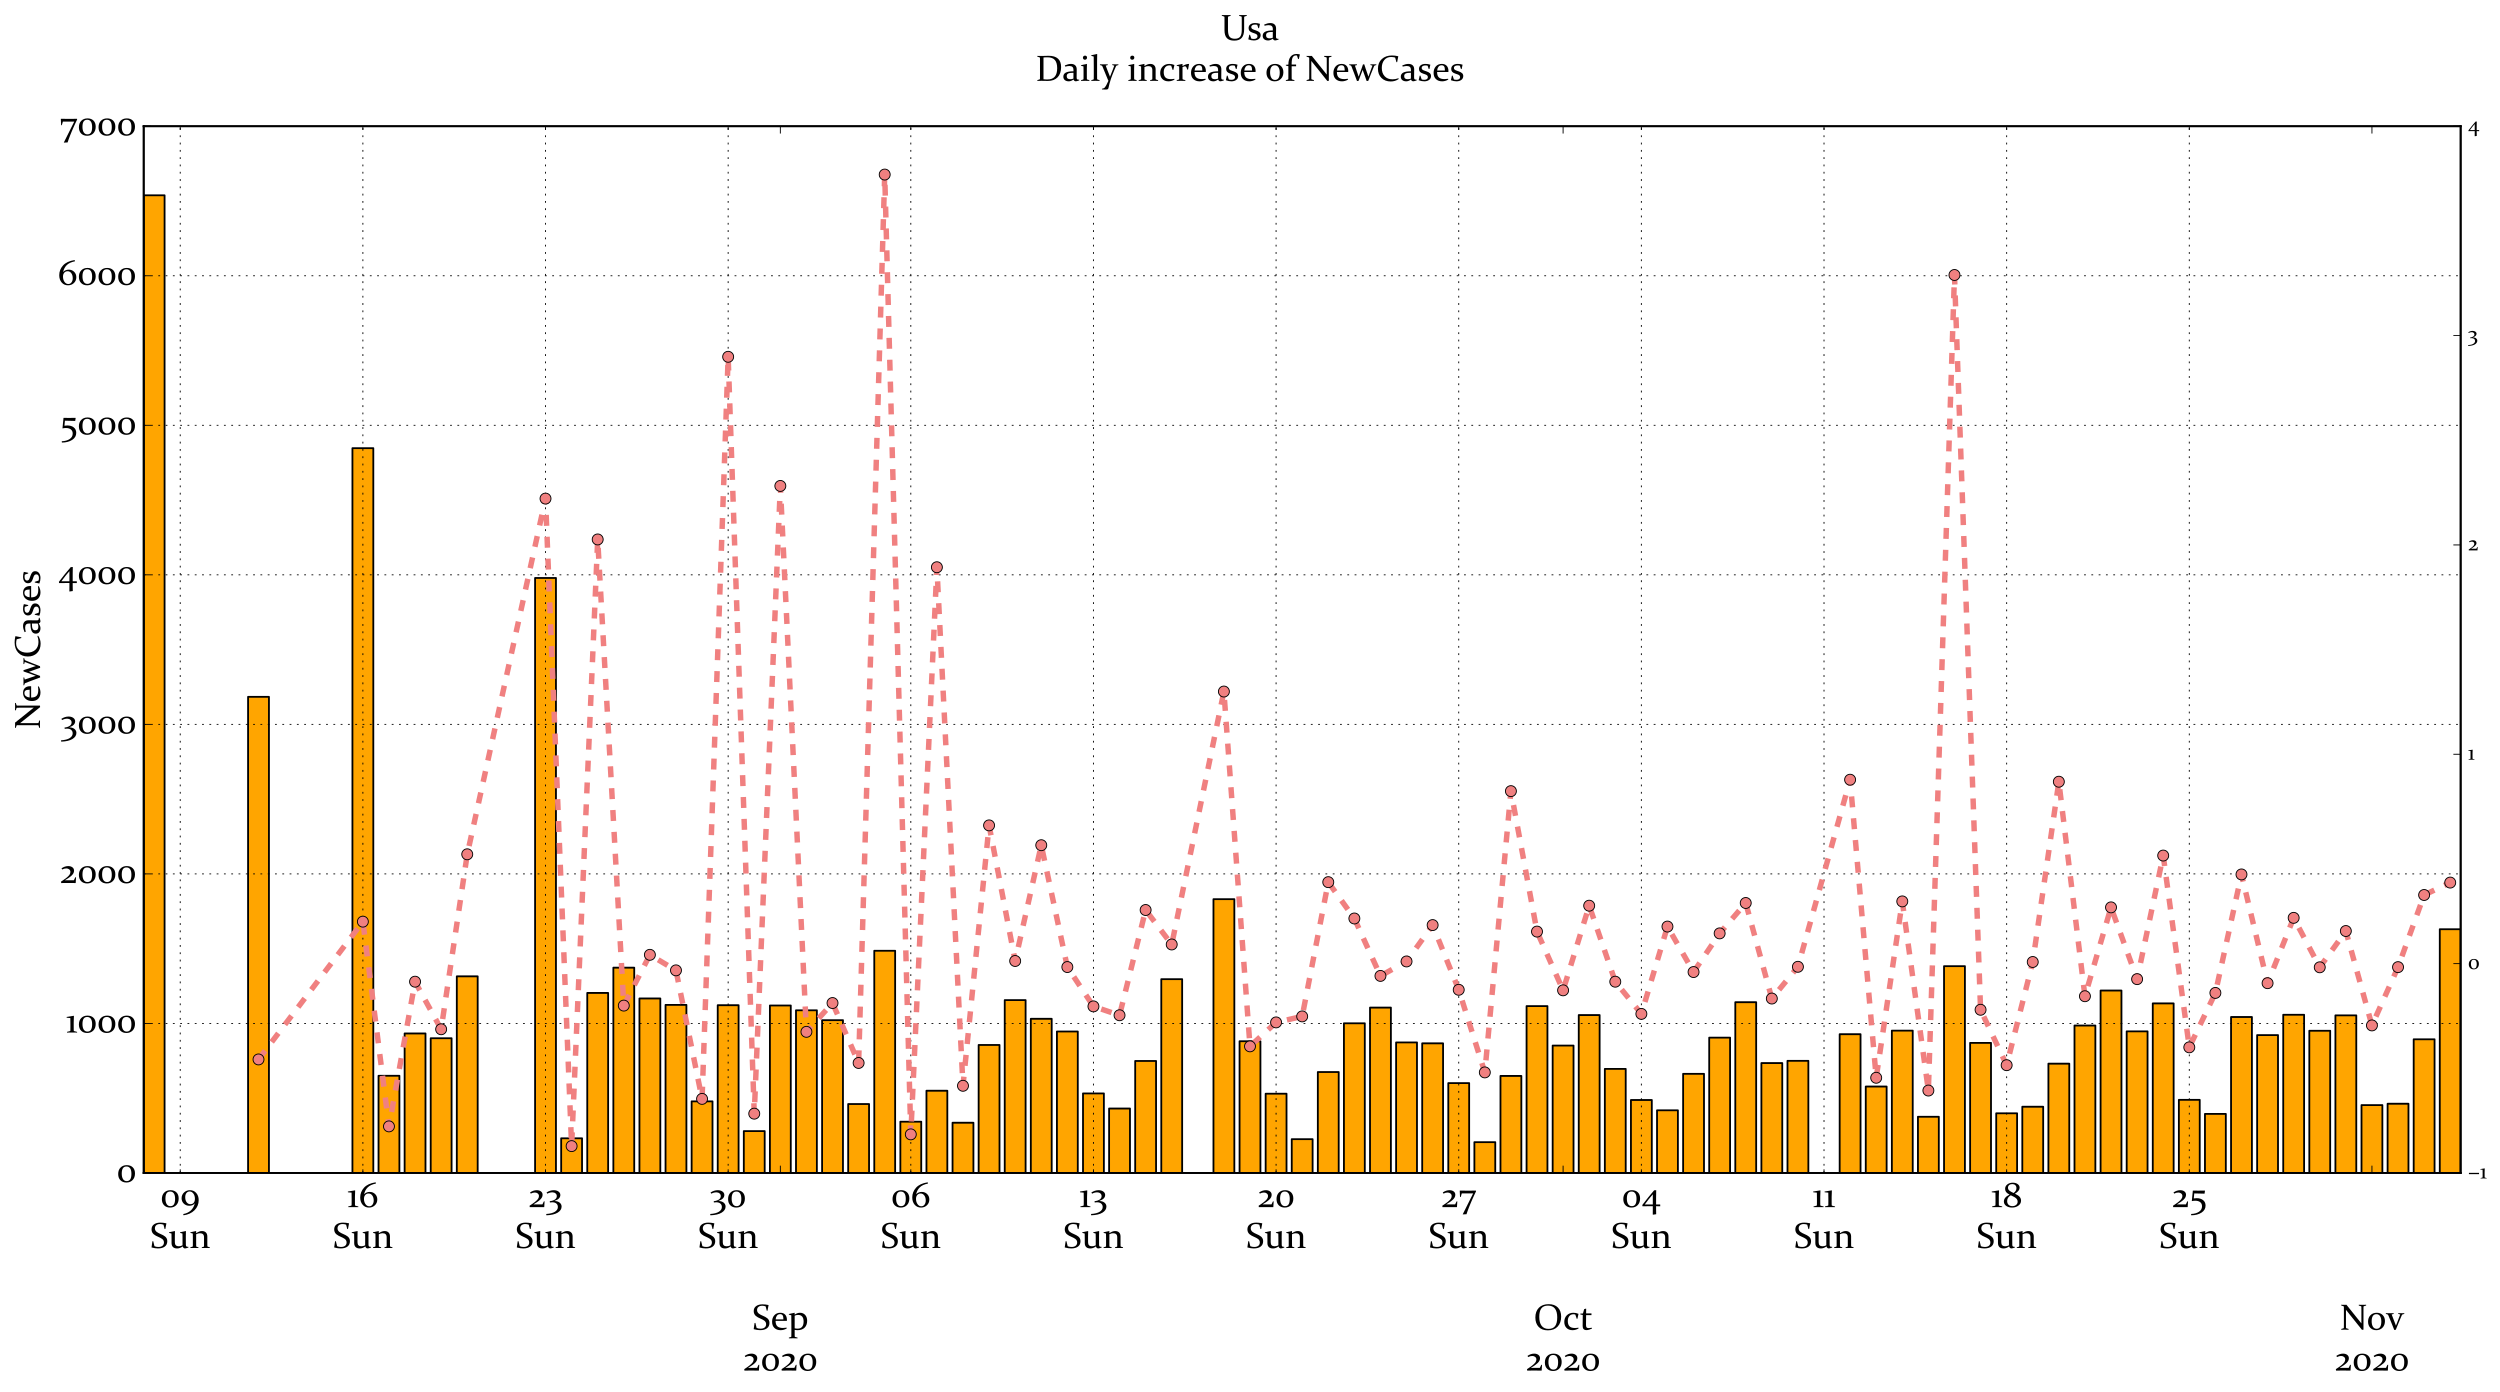 <?xml version="1.0" encoding="utf-8" standalone="no"?>
<!DOCTYPE svg PUBLIC "-//W3C//DTD SVG 1.1//EN"
  "http://www.w3.org/Graphics/SVG/1.1/DTD/svg11.dtd">
<!-- Created with matplotlib (https://matplotlib.org/) -->
<svg height="763.488pt" version="1.1" viewBox="0 0 1370.88 763.488" width="1370.88pt" xmlns="http://www.w3.org/2000/svg" xmlns:xlink="http://www.w3.org/1999/xlink">
 <defs>
  <style type="text/css">*{stroke-linecap:butt;stroke-linejoin:round;}</style>
 </defs>
 <g id="figure_1">
  <g id="patch_1">
   <path d="M 0 763.488 
L 1370.88 763.488 
L 1370.88 0 
L 0 0 
z
" style="fill:#ffffff;"/>
  </g>
  <g id="axes_1">
   <g id="patch_2">
    <path d="M 78.8 643.203 
L 1349.304 643.203 
L 1349.304 69.214 
L 78.8 69.214 
z
" style="fill:#ffffff;"/>
   </g>
   <g id="patch_3">
    <path clip-path="url(#p4142334c66)" d="M 0 0 
z
" style="fill:#ffa500;stroke:#000000;stroke-linejoin:miter;"/>
   </g>
   <g id="patch_4">
    <path clip-path="url(#p4142334c66)" d="M 78.8 643.203 
L 90.246 643.203 
L 90.246 107.098 
L 78.8 107.098 
z
" style="fill:#ffa500;stroke:#000000;stroke-linejoin:miter;"/>
   </g>
   <g id="patch_5">
    <path clip-path="url(#p4142334c66)" d="M 136.03 643.203 
L 147.476 643.203 
L 147.476 382.12 
L 136.03 382.12 
z
" style="fill:#ffa500;stroke:#000000;stroke-linejoin:miter;"/>
   </g>
   <g id="patch_6">
    <path clip-path="url(#p4142334c66)" d="M 193.26 643.203 
L 204.706 643.203 
L 204.706 245.757 
L 193.26 245.757 
z
" style="fill:#ffa500;stroke:#000000;stroke-linejoin:miter;"/>
   </g>
   <g id="patch_7">
    <path clip-path="url(#p4142334c66)" d="M 207.567 643.203 
L 219.013 643.203 
L 219.013 589.904 
L 207.567 589.904 
z
" style="fill:#ffa500;stroke:#000000;stroke-linejoin:miter;"/>
   </g>
   <g id="patch_8">
    <path clip-path="url(#p4142334c66)" d="M 221.875 643.203 
L 233.321 643.203 
L 233.321 566.698 
L 221.875 566.698 
z
" style="fill:#ffa500;stroke:#000000;stroke-linejoin:miter;"/>
   </g>
   <g id="patch_9">
    <path clip-path="url(#p4142334c66)" d="M 236.182 643.203 
L 247.628 643.203 
L 247.628 569.322 
L 236.182 569.322 
z
" style="fill:#ffa500;stroke:#000000;stroke-linejoin:miter;"/>
   </g>
   <g id="patch_10">
    <path clip-path="url(#p4142334c66)" d="M 250.49 643.203 
L 261.936 643.203 
L 261.936 535.375 
L 250.49 535.375 
z
" style="fill:#ffa500;stroke:#000000;stroke-linejoin:miter;"/>
   </g>
   <g id="patch_11">
    <path clip-path="url(#p4142334c66)" d="M 293.412 643.203 
L 304.858 643.203 
L 304.858 316.931 
L 293.412 316.931 
z
" style="fill:#ffa500;stroke:#000000;stroke-linejoin:miter;"/>
   </g>
   <g id="patch_12">
    <path clip-path="url(#p4142334c66)" d="M 307.72 643.203 
L 319.166 643.203 
L 319.166 624.179 
L 307.72 624.179 
z
" style="fill:#ffa500;stroke:#000000;stroke-linejoin:miter;"/>
   </g>
   <g id="patch_13">
    <path clip-path="url(#p4142334c66)" d="M 322.027 643.203 
L 333.473 643.203 
L 333.473 544.477 
L 322.027 544.477 
z
" style="fill:#ffa500;stroke:#000000;stroke-linejoin:miter;"/>
   </g>
   <g id="patch_14">
    <path clip-path="url(#p4142334c66)" d="M 336.335 643.203 
L 347.781 643.203 
L 347.781 530.619 
L 336.335 530.619 
z
" style="fill:#ffa500;stroke:#000000;stroke-linejoin:miter;"/>
   </g>
   <g id="patch_15">
    <path clip-path="url(#p4142334c66)" d="M 350.642 643.203 
L 362.088 643.203 
L 362.088 547.511 
L 350.642 547.511 
z
" style="fill:#ffa500;stroke:#000000;stroke-linejoin:miter;"/>
   </g>
   <g id="patch_16">
    <path clip-path="url(#p4142334c66)" d="M 364.949 643.203 
L 376.395 643.203 
L 376.395 551.037 
L 364.949 551.037 
z
" style="fill:#ffa500;stroke:#000000;stroke-linejoin:miter;"/>
   </g>
   <g id="patch_17">
    <path clip-path="url(#p4142334c66)" d="M 379.257 643.203 
L 390.703 643.203 
L 390.703 603.926 
L 379.257 603.926 
z
" style="fill:#ffa500;stroke:#000000;stroke-linejoin:miter;"/>
   </g>
   <g id="patch_18">
    <path clip-path="url(#p4142334c66)" d="M 393.564 643.203 
L 405.01 643.203 
L 405.01 551.201 
L 393.564 551.201 
z
" style="fill:#ffa500;stroke:#000000;stroke-linejoin:miter;"/>
   </g>
   <g id="patch_19">
    <path clip-path="url(#p4142334c66)" d="M 407.872 643.203 
L 419.318 643.203 
L 419.318 620.243 
L 407.872 620.243 
z
" style="fill:#ffa500;stroke:#000000;stroke-linejoin:miter;"/>
   </g>
   <g id="patch_20">
    <path clip-path="url(#p4142334c66)" d="M 422.179 643.203 
L 433.625 643.203 
L 433.625 551.365 
L 422.179 551.365 
z
" style="fill:#ffa500;stroke:#000000;stroke-linejoin:miter;"/>
   </g>
   <g id="patch_21">
    <path clip-path="url(#p4142334c66)" d="M 436.487 643.203 
L 447.933 643.203 
L 447.933 553.989 
L 436.487 553.989 
z
" style="fill:#ffa500;stroke:#000000;stroke-linejoin:miter;"/>
   </g>
   <g id="patch_22">
    <path clip-path="url(#p4142334c66)" d="M 450.794 643.203 
L 462.24 643.203 
L 462.24 559.401 
L 450.794 559.401 
z
" style="fill:#ffa500;stroke:#000000;stroke-linejoin:miter;"/>
   </g>
   <g id="patch_23">
    <path clip-path="url(#p4142334c66)" d="M 465.102 643.203 
L 476.548 643.203 
L 476.548 605.402 
L 465.102 605.402 
z
" style="fill:#ffa500;stroke:#000000;stroke-linejoin:miter;"/>
   </g>
   <g id="patch_24">
    <path clip-path="url(#p4142334c66)" d="M 479.409 643.203 
L 490.855 643.203 
L 490.855 521.353 
L 479.409 521.353 
z
" style="fill:#ffa500;stroke:#000000;stroke-linejoin:miter;"/>
   </g>
   <g id="patch_25">
    <path clip-path="url(#p4142334c66)" d="M 493.717 643.203 
L 505.163 643.203 
L 505.163 615.078 
L 493.717 615.078 
z
" style="fill:#ffa500;stroke:#000000;stroke-linejoin:miter;"/>
   </g>
   <g id="patch_26">
    <path clip-path="url(#p4142334c66)" d="M 508.024 643.203 
L 519.47 643.203 
L 519.47 598.104 
L 508.024 598.104 
z
" style="fill:#ffa500;stroke:#000000;stroke-linejoin:miter;"/>
   </g>
   <g id="patch_27">
    <path clip-path="url(#p4142334c66)" d="M 522.332 643.203 
L 533.778 643.203 
L 533.778 615.652 
L 522.332 615.652 
z
" style="fill:#ffa500;stroke:#000000;stroke-linejoin:miter;"/>
   </g>
   <g id="patch_28">
    <path clip-path="url(#p4142334c66)" d="M 536.639 643.203 
L 548.085 643.203 
L 548.085 573.012 
L 536.639 573.012 
z
" style="fill:#ffa500;stroke:#000000;stroke-linejoin:miter;"/>
   </g>
   <g id="patch_29">
    <path clip-path="url(#p4142334c66)" d="M 550.947 643.203 
L 562.393 643.203 
L 562.393 548.413 
L 550.947 548.413 
z
" style="fill:#ffa500;stroke:#000000;stroke-linejoin:miter;"/>
   </g>
   <g id="patch_30">
    <path clip-path="url(#p4142334c66)" d="M 565.254 643.203 
L 576.7 643.203 
L 576.7 558.663 
L 565.254 558.663 
z
" style="fill:#ffa500;stroke:#000000;stroke-linejoin:miter;"/>
   </g>
   <g id="patch_31">
    <path clip-path="url(#p4142334c66)" d="M 579.562 643.203 
L 591.008 643.203 
L 591.008 565.633 
L 579.562 565.633 
z
" style="fill:#ffa500;stroke:#000000;stroke-linejoin:miter;"/>
   </g>
   <g id="patch_32">
    <path clip-path="url(#p4142334c66)" d="M 593.869 643.203 
L 605.315 643.203 
L 605.315 599.58 
L 593.869 599.58 
z
" style="fill:#ffa500;stroke:#000000;stroke-linejoin:miter;"/>
   </g>
   <g id="patch_33">
    <path clip-path="url(#p4142334c66)" d="M 608.177 643.203 
L 619.623 643.203 
L 619.623 607.862 
L 608.177 607.862 
z
" style="fill:#ffa500;stroke:#000000;stroke-linejoin:miter;"/>
   </g>
   <g id="patch_34">
    <path clip-path="url(#p4142334c66)" d="M 622.484 643.203 
L 633.93 643.203 
L 633.93 581.786 
L 622.484 581.786 
z
" style="fill:#ffa500;stroke:#000000;stroke-linejoin:miter;"/>
   </g>
   <g id="patch_35">
    <path clip-path="url(#p4142334c66)" d="M 636.792 643.203 
L 648.237 643.203 
L 648.237 536.933 
L 636.792 536.933 
z
" style="fill:#ffa500;stroke:#000000;stroke-linejoin:miter;"/>
   </g>
   <g id="patch_36">
    <path clip-path="url(#p4142334c66)" d="M 665.406 643.203 
L 676.852 643.203 
L 676.852 493.064 
L 665.406 493.064 
z
" style="fill:#ffa500;stroke:#000000;stroke-linejoin:miter;"/>
   </g>
   <g id="patch_37">
    <path clip-path="url(#p4142334c66)" d="M 679.714 643.203 
L 691.16 643.203 
L 691.16 570.962 
L 679.714 570.962 
z
" style="fill:#ffa500;stroke:#000000;stroke-linejoin:miter;"/>
   </g>
   <g id="patch_38">
    <path clip-path="url(#p4142334c66)" d="M 694.021 643.203 
L 705.467 643.203 
L 705.467 599.744 
L 694.021 599.744 
z
" style="fill:#ffa500;stroke:#000000;stroke-linejoin:miter;"/>
   </g>
   <g id="patch_39">
    <path clip-path="url(#p4142334c66)" d="M 708.329 643.203 
L 719.775 643.203 
L 719.775 624.671 
L 708.329 624.671 
z
" style="fill:#ffa500;stroke:#000000;stroke-linejoin:miter;"/>
   </g>
   <g id="patch_40">
    <path clip-path="url(#p4142334c66)" d="M 722.636 643.203 
L 734.082 643.203 
L 734.082 587.854 
L 722.636 587.854 
z
" style="fill:#ffa500;stroke:#000000;stroke-linejoin:miter;"/>
   </g>
   <g id="patch_41">
    <path clip-path="url(#p4142334c66)" d="M 736.944 643.203 
L 748.39 643.203 
L 748.39 561.123 
L 736.944 561.123 
z
" style="fill:#ffa500;stroke:#000000;stroke-linejoin:miter;"/>
   </g>
   <g id="patch_42">
    <path clip-path="url(#p4142334c66)" d="M 751.251 643.203 
L 762.697 643.203 
L 762.697 552.513 
L 751.251 552.513 
z
" style="fill:#ffa500;stroke:#000000;stroke-linejoin:miter;"/>
   </g>
   <g id="patch_43">
    <path clip-path="url(#p4142334c66)" d="M 765.559 643.203 
L 777.005 643.203 
L 777.005 571.618 
L 765.559 571.618 
z
" style="fill:#ffa500;stroke:#000000;stroke-linejoin:miter;"/>
   </g>
   <g id="patch_44">
    <path clip-path="url(#p4142334c66)" d="M 779.866 643.203 
L 791.312 643.203 
L 791.312 572.11 
L 779.866 572.11 
z
" style="fill:#ffa500;stroke:#000000;stroke-linejoin:miter;"/>
   </g>
   <g id="patch_45">
    <path clip-path="url(#p4142334c66)" d="M 794.174 643.203 
L 805.62 643.203 
L 805.62 593.922 
L 794.174 593.922 
z
" style="fill:#ffa500;stroke:#000000;stroke-linejoin:miter;"/>
   </g>
   <g id="patch_46">
    <path clip-path="url(#p4142334c66)" d="M 808.481 643.203 
L 819.927 643.203 
L 819.927 626.311 
L 808.481 626.311 
z
" style="fill:#ffa500;stroke:#000000;stroke-linejoin:miter;"/>
   </g>
   <g id="patch_47">
    <path clip-path="url(#p4142334c66)" d="M 822.789 643.203 
L 834.235 643.203 
L 834.235 589.986 
L 822.789 589.986 
z
" style="fill:#ffa500;stroke:#000000;stroke-linejoin:miter;"/>
   </g>
   <g id="patch_48">
    <path clip-path="url(#p4142334c66)" d="M 837.096 643.203 
L 848.542 643.203 
L 848.542 551.693 
L 837.096 551.693 
z
" style="fill:#ffa500;stroke:#000000;stroke-linejoin:miter;"/>
   </g>
   <g id="patch_49">
    <path clip-path="url(#p4142334c66)" d="M 851.404 643.203 
L 862.85 643.203 
L 862.85 573.34 
L 851.404 573.34 
z
" style="fill:#ffa500;stroke:#000000;stroke-linejoin:miter;"/>
   </g>
   <g id="patch_50">
    <path clip-path="url(#p4142334c66)" d="M 865.711 643.203 
L 877.157 643.203 
L 877.157 556.613 
L 865.711 556.613 
z
" style="fill:#ffa500;stroke:#000000;stroke-linejoin:miter;"/>
   </g>
   <g id="patch_51">
    <path clip-path="url(#p4142334c66)" d="M 880.019 643.203 
L 891.465 643.203 
L 891.465 586.132 
L 880.019 586.132 
z
" style="fill:#ffa500;stroke:#000000;stroke-linejoin:miter;"/>
   </g>
   <g id="patch_52">
    <path clip-path="url(#p4142334c66)" d="M 894.326 643.203 
L 905.772 643.203 
L 905.772 603.188 
L 894.326 603.188 
z
" style="fill:#ffa500;stroke:#000000;stroke-linejoin:miter;"/>
   </g>
   <g id="patch_53">
    <path clip-path="url(#p4142334c66)" d="M 908.634 643.203 
L 920.08 643.203 
L 920.08 608.846 
L 908.634 608.846 
z
" style="fill:#ffa500;stroke:#000000;stroke-linejoin:miter;"/>
   </g>
   <g id="patch_54">
    <path clip-path="url(#p4142334c66)" d="M 922.941 643.203 
L 934.387 643.203 
L 934.387 588.838 
L 922.941 588.838 
z
" style="fill:#ffa500;stroke:#000000;stroke-linejoin:miter;"/>
   </g>
   <g id="patch_55">
    <path clip-path="url(#p4142334c66)" d="M 937.248 643.203 
L 948.694 643.203 
L 948.694 568.994 
L 937.248 568.994 
z
" style="fill:#ffa500;stroke:#000000;stroke-linejoin:miter;"/>
   </g>
   <g id="patch_56">
    <path clip-path="url(#p4142334c66)" d="M 951.556 643.203 
L 963.002 643.203 
L 963.002 549.561 
L 951.556 549.561 
z
" style="fill:#ffa500;stroke:#000000;stroke-linejoin:miter;"/>
   </g>
   <g id="patch_57">
    <path clip-path="url(#p4142334c66)" d="M 965.863 643.203 
L 977.309 643.203 
L 977.309 582.934 
L 965.863 582.934 
z
" style="fill:#ffa500;stroke:#000000;stroke-linejoin:miter;"/>
   </g>
   <g id="patch_58">
    <path clip-path="url(#p4142334c66)" d="M 980.171 643.203 
L 991.617 643.203 
L 991.617 581.704 
L 980.171 581.704 
z
" style="fill:#ffa500;stroke:#000000;stroke-linejoin:miter;"/>
   </g>
   <g id="patch_59">
    <path clip-path="url(#p4142334c66)" d="M 1008.786 643.203 
L 1020.232 643.203 
L 1020.232 567.108 
L 1008.786 567.108 
z
" style="fill:#ffa500;stroke:#000000;stroke-linejoin:miter;"/>
   </g>
   <g id="patch_60">
    <path clip-path="url(#p4142334c66)" d="M 1023.093 643.203 
L 1034.539 643.203 
L 1034.539 595.808 
L 1023.093 595.808 
z
" style="fill:#ffa500;stroke:#000000;stroke-linejoin:miter;"/>
   </g>
   <g id="patch_61">
    <path clip-path="url(#p4142334c66)" d="M 1037.401 643.203 
L 1048.847 643.203 
L 1048.847 565.141 
L 1037.401 565.141 
z
" style="fill:#ffa500;stroke:#000000;stroke-linejoin:miter;"/>
   </g>
   <g id="patch_62">
    <path clip-path="url(#p4142334c66)" d="M 1051.708 643.203 
L 1063.154 643.203 
L 1063.154 612.372 
L 1051.708 612.372 
z
" style="fill:#ffa500;stroke:#000000;stroke-linejoin:miter;"/>
   </g>
   <g id="patch_63">
    <path clip-path="url(#p4142334c66)" d="M 1066.016 643.203 
L 1077.462 643.203 
L 1077.462 529.799 
L 1066.016 529.799 
z
" style="fill:#ffa500;stroke:#000000;stroke-linejoin:miter;"/>
   </g>
   <g id="patch_64">
    <path clip-path="url(#p4142334c66)" d="M 1080.323 643.203 
L 1091.769 643.203 
L 1091.769 571.864 
L 1080.323 571.864 
z
" style="fill:#ffa500;stroke:#000000;stroke-linejoin:miter;"/>
   </g>
   <g id="patch_65">
    <path clip-path="url(#p4142334c66)" d="M 1094.631 643.203 
L 1106.077 643.203 
L 1106.077 610.486 
L 1094.631 610.486 
z
" style="fill:#ffa500;stroke:#000000;stroke-linejoin:miter;"/>
   </g>
   <g id="patch_66">
    <path clip-path="url(#p4142334c66)" d="M 1108.938 643.203 
L 1120.384 643.203 
L 1120.384 606.878 
L 1108.938 606.878 
z
" style="fill:#ffa500;stroke:#000000;stroke-linejoin:miter;"/>
   </g>
   <g id="patch_67">
    <path clip-path="url(#p4142334c66)" d="M 1123.246 643.203 
L 1134.692 643.203 
L 1134.692 583.262 
L 1123.246 583.262 
z
" style="fill:#ffa500;stroke:#000000;stroke-linejoin:miter;"/>
   </g>
   <g id="patch_68">
    <path clip-path="url(#p4142334c66)" d="M 1137.553 643.203 
L 1148.999 643.203 
L 1148.999 562.353 
L 1137.553 562.353 
z
" style="fill:#ffa500;stroke:#000000;stroke-linejoin:miter;"/>
   </g>
   <g id="patch_69">
    <path clip-path="url(#p4142334c66)" d="M 1151.861 643.203 
L 1163.307 643.203 
L 1163.307 543.165 
L 1151.861 543.165 
z
" style="fill:#ffa500;stroke:#000000;stroke-linejoin:miter;"/>
   </g>
   <g id="patch_70">
    <path clip-path="url(#p4142334c66)" d="M 1166.168 643.203 
L 1177.614 643.203 
L 1177.614 565.551 
L 1166.168 565.551 
z
" style="fill:#ffa500;stroke:#000000;stroke-linejoin:miter;"/>
   </g>
   <g id="patch_71">
    <path clip-path="url(#p4142334c66)" d="M 1180.476 643.203 
L 1191.922 643.203 
L 1191.922 550.217 
L 1180.476 550.217 
z
" style="fill:#ffa500;stroke:#000000;stroke-linejoin:miter;"/>
   </g>
   <g id="patch_72">
    <path clip-path="url(#p4142334c66)" d="M 1194.783 643.203 
L 1206.229 643.203 
L 1206.229 603.106 
L 1194.783 603.106 
z
" style="fill:#ffa500;stroke:#000000;stroke-linejoin:miter;"/>
   </g>
   <g id="patch_73">
    <path clip-path="url(#p4142334c66)" d="M 1209.09 643.203 
L 1220.536 643.203 
L 1220.536 610.814 
L 1209.09 610.814 
z
" style="fill:#ffa500;stroke:#000000;stroke-linejoin:miter;"/>
   </g>
   <g id="patch_74">
    <path clip-path="url(#p4142334c66)" d="M 1223.398 643.203 
L 1234.844 643.203 
L 1234.844 557.679 
L 1223.398 557.679 
z
" style="fill:#ffa500;stroke:#000000;stroke-linejoin:miter;"/>
   </g>
   <g id="patch_75">
    <path clip-path="url(#p4142334c66)" d="M 1237.705 643.203 
L 1249.151 643.203 
L 1249.151 567.6 
L 1237.705 567.6 
z
" style="fill:#ffa500;stroke:#000000;stroke-linejoin:miter;"/>
   </g>
   <g id="patch_76">
    <path clip-path="url(#p4142334c66)" d="M 1252.013 643.203 
L 1263.459 643.203 
L 1263.459 556.449 
L 1252.013 556.449 
z
" style="fill:#ffa500;stroke:#000000;stroke-linejoin:miter;"/>
   </g>
   <g id="patch_77">
    <path clip-path="url(#p4142334c66)" d="M 1266.32 643.203 
L 1277.766 643.203 
L 1277.766 565.223 
L 1266.32 565.223 
z
" style="fill:#ffa500;stroke:#000000;stroke-linejoin:miter;"/>
   </g>
   <g id="patch_78">
    <path clip-path="url(#p4142334c66)" d="M 1280.628 643.203 
L 1292.074 643.203 
L 1292.074 556.777 
L 1280.628 556.777 
z
" style="fill:#ffa500;stroke:#000000;stroke-linejoin:miter;"/>
   </g>
   <g id="patch_79">
    <path clip-path="url(#p4142334c66)" d="M 1294.935 643.203 
L 1306.381 643.203 
L 1306.381 605.976 
L 1294.935 605.976 
z
" style="fill:#ffa500;stroke:#000000;stroke-linejoin:miter;"/>
   </g>
   <g id="patch_80">
    <path clip-path="url(#p4142334c66)" d="M 1309.243 643.203 
L 1320.689 643.203 
L 1320.689 605.238 
L 1309.243 605.238 
z
" style="fill:#ffa500;stroke:#000000;stroke-linejoin:miter;"/>
   </g>
   <g id="patch_81">
    <path clip-path="url(#p4142334c66)" d="M 1323.55 643.203 
L 1334.996 643.203 
L 1334.996 569.896 
L 1323.55 569.896 
z
" style="fill:#ffa500;stroke:#000000;stroke-linejoin:miter;"/>
   </g>
   <g id="patch_82">
    <path clip-path="url(#p4142334c66)" d="M 1337.858 643.203 
L 1349.304 643.203 
L 1349.304 509.546 
L 1337.858 509.546 
z
" style="fill:#ffa500;stroke:#000000;stroke-linejoin:miter;"/>
   </g>
   <g id="patch_83">
    <path d="M 78.8 643.203 
L 78.8 69.214 
" style="fill:none;stroke:#000000;stroke-linecap:square;stroke-linejoin:miter;"/>
   </g>
   <g id="patch_84">
    <path d="M 1349.304 643.203 
L 1349.304 69.214 
" style="fill:none;stroke:#000000;stroke-linecap:square;stroke-linejoin:miter;"/>
   </g>
   <g id="patch_85">
    <path d="M 78.8 643.203 
L 1349.304 643.203 
" style="fill:none;stroke:#000000;stroke-linecap:square;stroke-linejoin:miter;"/>
   </g>
   <g id="patch_86">
    <path d="M 78.8 69.214 
L 1349.304 69.214 
" style="fill:none;stroke:#000000;stroke-linecap:square;stroke-linejoin:miter;"/>
   </g>
   <g id="matplotlib.axis_1">
    <g id="xtick_1">
     <g id="line2d_1">
      <defs>
       <path d="M 0 0 
L 0 -4 
" id="m962c937657" style="stroke:#000000;stroke-width:0.5;"/>
      </defs>
      <g>
       <use style="stroke:#000000;stroke-width:0.5;" x="427.902" xlink:href="#m962c937657" y="643.203"/>
      </g>
     </g>
     <g id="line2d_2">
      <defs>
       <path d="M 0 0 
L 0 4 
" id="me8907eaf0a" style="stroke:#000000;stroke-width:0.5;"/>
      </defs>
      <g>
       <use style="stroke:#000000;stroke-width:0.5;" x="427.902" xlink:href="#me8907eaf0a" y="69.214"/>
      </g>
     </g>
     <g id="text_1">
      <!--  -->
      <g transform="translate(427.902 661.919)scale(0.2 -0.2)"/>
      <!--  -->
      <g transform="translate(427.902 684.324)scale(0.2 -0.2)"/>
      <!--  -->
      <g transform="translate(427.902 706.73)scale(0.2 -0.2)"/>
      <!-- Sep -->
      <g transform="translate(412.418 729.135)scale(0.2 -0.2)">
       <defs>
        <path d="M 37.109 63.922 
Q 31.984 65.625 27.688 65.625 
Q 21.234 65.625 17.406 62.5 
Q 13.578 59.375 13.578 53.812 
Q 13.578 50.641 14.922 48.234 
Q 16.266 45.844 18.531 44.031 
Q 20.797 42.234 23.672 40.812 
Q 26.562 39.406 29.641 38.031 
Q 33.016 36.578 36.188 34.938 
Q 39.359 33.297 41.922 31.094 
Q 44.484 28.906 46.016 25.828 
Q 47.562 22.75 47.562 18.656 
Q 47.562 8.938 40.75 3.812 
Q 33.938 -1.312 21.875 -1.312 
Q 14.109 -1.312 4.688 1.312 
L 4.391 1.703 
L 6.781 18.312 
L 8.984 18.656 
L 12.406 4.781 
Q 17.578 2.734 23 2.734 
Q 30.281 2.734 34.344 5.953 
Q 38.422 9.188 38.422 15.141 
Q 38.422 18.266 37.109 20.625 
Q 35.797 23 33.562 24.703 
Q 31.344 26.422 28.516 27.812 
Q 25.688 29.203 22.656 30.562 
Q 19.234 32.031 16.016 33.734 
Q 12.797 35.453 10.172 37.719 
Q 7.562 39.984 6 43.281 
Q 4.438 46.578 4.438 50.984 
Q 4.438 59.812 11.047 64.641 
Q 17.672 69.484 28.609 69.484 
Q 36.328 69.484 44.781 67.672 
L 45.125 67.328 
L 42.234 52.094 
L 40.281 51.766 
z
" id="Constantia-83"/>
        <path d="M 44.047 3.469 
Q 39.891 0.875 35.5 -0.25 
Q 31.109 -1.375 27.344 -1.375 
Q 16.609 -1.375 10.203 4.75 
Q 3.812 10.891 3.812 21.781 
Q 3.812 32.625 9.938 39.5 
Q 16.062 46.391 26.312 46.391 
Q 34.906 46.391 39.688 41.234 
Q 44.484 36.078 44.484 27 
Q 44.484 25.641 44.344 24.219 
L 13.375 24.219 
Q 13.375 13.719 18.312 9.203 
Q 23.25 4.688 33.734 4.688 
Q 38.422 4.688 43.75 5.562 
z
M 34.766 28.266 
L 34.766 29.734 
Q 34.766 36.672 32.547 39.641 
Q 30.328 42.625 25.922 42.625 
Q 20.125 42.625 17.047 38.422 
Q 13.969 34.234 13.578 28.266 
z
" id="Constantia-101"/>
        <path d="M 2.094 41.312 
L 1.859 42.969 
Q 10.062 44.531 17.328 46.391 
L 17.828 46.047 
L 17.828 41.266 
Q 25.297 46.391 32.281 46.391 
Q 41.359 46.391 46.703 40.312 
Q 52.047 34.234 52.047 24.516 
Q 52.047 12.547 45.156 5.578 
Q 38.281 -1.375 25.641 -1.375 
Q 21.875 -1.375 17.828 -0.641 
L 17.828 -11.328 
Q 17.828 -16.219 17.922 -18.172 
Q 18.016 -19.625 19.234 -19.922 
L 25.641 -21.734 
L 25.781 -23.734 
Q 18.172 -23.578 13.375 -23.578 
Q 8.594 -23.578 2.047 -23.734 
L 1.859 -21.734 
L 7.469 -20.062 
Q 8.641 -19.734 8.688 -18.562 
Q 8.797 -14.984 8.797 -7.766 
L 8.797 12.109 
Q 8.797 33.734 8.594 39.453 
z
M 17.828 3.766 
Q 22.078 2.828 26.031 2.828 
Q 34.125 2.828 38.219 7.906 
Q 42.328 12.984 42.328 22.469 
Q 42.328 31.391 38.422 35.938 
Q 34.516 40.484 27.203 40.484 
Q 21.922 40.484 17.828 38.328 
z
" id="Constantia-112"/>
       </defs>
       <use xlink:href="#Constantia-83"/>
       <use x="50.977" xlink:href="#Constantia-101"/>
       <use x="98.877" xlink:href="#Constantia-112"/>
      </g>
      <!-- 2020 -->
      <g transform="translate(407.443 751.541)scale(0.2 -0.2)">
       <defs>
        <path d="M 42.391 15.484 
L 44.531 15.875 
L 43.562 0.203 
L 43.219 -0.141 
Q 33.25 0 22.359 0 
Q 12.25 0 3.766 -0.141 
L 3.422 3.859 
Q 8.016 6.844 11.672 9.375 
Q 15.328 11.922 18.016 14.109 
Q 20.703 16.266 22.75 18.219 
Q 24.812 20.172 26.203 22.094 
Q 27.594 24.031 28.312 26.031 
Q 29.047 28.031 29.047 30.219 
Q 29.047 34.719 25.781 37.344 
Q 22.516 39.984 17.781 39.984 
Q 12.203 39.984 6.547 36.969 
L 4.688 40.188 
Q 13.812 46.391 23 46.391 
Q 29.891 46.391 34.453 43.047 
Q 39.016 39.703 39.016 33.734 
Q 39.016 30.031 37.344 26.828 
Q 35.688 23.641 32.516 20.562 
Q 29.344 17.484 24.75 14.328 
Q 20.172 11.188 14.266 7.672 
L 14.312 7.422 
L 38.578 7.422 
z
" id="Constantia-50"/>
        <path d="M 13.672 23.297 
Q 13.672 13.625 17.156 8.109 
Q 20.656 2.594 27.203 2.594 
Q 33.844 2.594 37.016 7.516 
Q 40.188 12.453 40.188 22.609 
Q 40.188 32.562 36.719 37.609 
Q 33.25 42.672 26.656 42.672 
Q 19.922 42.672 16.797 37.844 
Q 13.672 33.016 13.672 23.297 
z
M 49.953 23.688 
Q 49.953 12.25 43.438 5.484 
Q 36.922 -1.266 26.422 -1.266 
Q 16.312 -1.266 10.109 4.938 
Q 3.906 11.141 3.906 22.016 
Q 3.906 33.203 10.391 39.797 
Q 16.891 46.391 27.484 46.391 
Q 37.797 46.391 43.875 40.375 
Q 49.953 34.375 49.953 23.688 
z
" id="Constantia-48"/>
       </defs>
       <use xlink:href="#Constantia-50"/>
       <use x="48.438" xlink:href="#Constantia-48"/>
       <use x="102.295" xlink:href="#Constantia-50"/>
       <use x="150.732" xlink:href="#Constantia-48"/>
      </g>
     </g>
    </g>
    <g id="xtick_2">
     <g id="line2d_3">
      <g>
       <use style="stroke:#000000;stroke-width:0.5;" x="857.127" xlink:href="#m962c937657" y="643.203"/>
      </g>
     </g>
     <g id="line2d_4">
      <g>
       <use style="stroke:#000000;stroke-width:0.5;" x="857.127" xlink:href="#me8907eaf0a" y="69.214"/>
      </g>
     </g>
     <g id="text_2">
      <!--  -->
      <g transform="translate(857.127 661.919)scale(0.2 -0.2)"/>
      <!--  -->
      <g transform="translate(857.127 684.324)scale(0.2 -0.2)"/>
      <!--  -->
      <g transform="translate(857.127 706.73)scale(0.2 -0.2)"/>
      <!-- Oct -->
      <g transform="translate(840.941 729.135)scale(0.2 -0.2)">
       <defs>
        <path d="M 15.578 35.016 
Q 15.578 19.094 22.016 10.625 
Q 28.469 2.156 40.922 2.156 
Q 53.172 2.156 59 9.844 
Q 64.844 17.531 64.844 33.984 
Q 64.844 49.422 58.641 57.719 
Q 52.438 66.016 39.5 66.016 
Q 26.953 66.016 21.266 58.328 
Q 15.578 50.641 15.578 35.016 
z
M 75.594 35.641 
Q 75.594 18.75 65.984 8.469 
Q 56.391 -1.812 39.156 -1.812 
Q 22.797 -1.812 13.844 7.688 
Q 4.891 17.188 4.891 33.406 
Q 4.891 50.297 14.531 60.125 
Q 24.172 69.969 41.266 69.969 
Q 57.672 69.969 66.625 60.766 
Q 75.594 51.562 75.594 35.641 
z
" id="Constantia-79"/>
        <path d="M 42.969 3.469 
Q 39.938 1.422 35.469 0.016 
Q 31 -1.375 26.609 -1.375 
Q 16.062 -1.375 9.906 4.797 
Q 3.766 10.984 3.766 21.297 
Q 3.766 32.469 10.734 39.422 
Q 17.719 46.391 28.812 46.391 
Q 35.984 46.391 42.719 43.453 
Q 41.109 36.922 39.844 30.078 
L 37.938 29.781 
L 33.984 41.5 
Q 31.734 42.281 28.906 42.281 
Q 21.625 42.281 17.516 37.203 
Q 13.422 32.125 13.422 23.781 
Q 13.422 13.969 18.062 9.281 
Q 22.703 4.594 32.766 4.594 
Q 37.406 4.594 42.672 5.516 
z
" id="Constantia-99"/>
        <path d="M 17.484 39.938 
Q 17.188 23.438 17.188 13.328 
Q 17.188 8.25 18.703 6.312 
Q 20.219 4.391 24.469 4.391 
Q 27.828 4.391 33.25 5.281 
L 33.547 3.078 
Q 25.094 -1.172 18.453 -1.172 
Q 13.141 -1.172 10.547 1.688 
Q 7.953 4.547 7.953 10.297 
Q 7.953 19.781 8.297 40.234 
L 1.562 41.891 
L 1.266 43.891 
L 8.797 44.531 
L 12.156 56.344 
Q 14.891 57.078 17.141 57.766 
L 17.625 57.422 
Q 17.484 51.516 17.484 46.391 
L 17.484 44.578 
L 32.172 44.578 
L 32.172 39.938 
z
" id="Constantia-116"/>
       </defs>
       <use xlink:href="#Constantia-79"/>
       <use x="80.42" xlink:href="#Constantia-99"/>
       <use x="126.562" xlink:href="#Constantia-116"/>
      </g>
      <!-- 2020 -->
      <g transform="translate(836.667 751.541)scale(0.2 -0.2)">
       <use xlink:href="#Constantia-50"/>
       <use x="48.438" xlink:href="#Constantia-48"/>
       <use x="102.295" xlink:href="#Constantia-50"/>
       <use x="150.732" xlink:href="#Constantia-48"/>
      </g>
     </g>
    </g>
    <g id="xtick_3">
     <g id="line2d_5">
      <g>
       <use style="stroke:#000000;stroke-width:0.5;" x="1300.658" xlink:href="#m962c937657" y="643.203"/>
      </g>
     </g>
     <g id="line2d_6">
      <g>
       <use style="stroke:#000000;stroke-width:0.5;" x="1300.658" xlink:href="#me8907eaf0a" y="69.214"/>
      </g>
     </g>
     <g id="text_3">
      <!--  -->
      <g transform="translate(1300.658 661.919)scale(0.2 -0.2)"/>
      <!--  -->
      <g transform="translate(1300.658 684.324)scale(0.2 -0.2)"/>
      <!--  -->
      <g transform="translate(1300.658 706.73)scale(0.2 -0.2)"/>
      <!-- Nov -->
      <g transform="translate(1283.083 729.135)scale(0.2 -0.2)">
       <defs>
        <path d="M 16.656 54.438 
L 16.656 14.984 
Q 16.656 9.234 16.75 5.422 
Q 16.797 4.047 17.969 3.766 
L 23.781 2.047 
L 23.875 -0.141 
Q 17.781 0 13.875 0 
Q 10.062 0 3.766 -0.141 
L 3.562 1.953 
L 9.578 3.766 
Q 10.844 4.156 10.891 5.281 
Q 10.984 9.234 10.984 14.984 
L 10.984 54.594 
Q 10.984 59.469 10.891 62.703 
Q 10.844 63.969 9.719 64.359 
L 3.656 66.266 
L 3.562 68.359 
Q 9.859 68.172 13.531 68.172 
Q 15.719 68.172 17.969 68.359 
L 58.984 17.141 
L 58.984 54.781 
Q 58.984 59.516 58.891 62.938 
Q 58.844 64.062 57.625 64.453 
L 51.859 66.109 
L 51.766 68.359 
Q 58.016 68.172 61.859 68.172 
Q 65.766 68.172 71.875 68.359 
L 72.078 66.266 
L 65.922 64.359 
Q 64.797 63.969 64.75 62.703 
Q 64.656 59.469 64.656 54.594 
L 64.656 0 
L 60.547 -0.391 
z
" id="Constantia-78"/>
        <path d="M 13.719 23.047 
Q 13.719 13.922 17.141 8.172 
Q 20.562 2.438 27.297 2.438 
Q 33.594 2.438 36.891 7.484 
Q 40.188 12.547 40.188 22.469 
Q 40.188 31.781 36.719 37.156 
Q 33.25 42.531 26.656 42.531 
Q 20.406 42.531 17.062 37.688 
Q 13.719 32.859 13.719 23.047 
z
M 50.141 23.484 
Q 50.141 12.359 43.422 5.484 
Q 36.719 -1.375 26.375 -1.375 
Q 16.266 -1.375 10.031 5.094 
Q 3.812 11.578 3.812 22.016 
Q 3.812 32.766 10.328 39.578 
Q 16.844 46.391 27.594 46.391 
Q 37.75 46.391 43.938 40.109 
Q 50.141 33.844 50.141 23.484 
z
" id="Constantia-111"/>
        <path d="M -1.516 45.266 
Q 4.641 45.125 9.422 45.125 
Q 13.812 45.125 19.969 45.266 
L 20.172 43.266 
L 14.5 41.703 
Q 18.5 30.328 23.781 17.531 
Q 25.141 14.156 26.219 11.078 
Q 27.297 14.156 28.719 17.484 
Q 33.156 28.422 38.031 41.703 
L 32.469 43.266 
L 32.281 45.266 
Q 36.234 45.125 40.531 45.125 
Q 44.922 45.125 49.031 45.266 
L 49.219 43.266 
L 44.344 41.844 
Q 43.219 41.453 42.438 39.938 
Q 38.578 31 33.469 18.672 
Q 28.375 6.344 25.781 -0.344 
L 21.625 -0.781 
Q 18.953 6.297 13.891 18.594 
Q 8.844 30.906 5.219 39.703 
Q 4.438 41.406 3.078 41.891 
L -1.422 43.266 
z
" id="Constantia-118"/>
       </defs>
       <use xlink:href="#Constantia-78"/>
       <use x="73.402" xlink:href="#Constantia-111"/>
       <use x="127.455" xlink:href="#Constantia-118"/>
      </g>
      <!-- 2020 -->
      <g transform="translate(1280.199 751.541)scale(0.2 -0.2)">
       <use xlink:href="#Constantia-50"/>
       <use x="48.438" xlink:href="#Constantia-48"/>
       <use x="102.295" xlink:href="#Constantia-50"/>
       <use x="150.732" xlink:href="#Constantia-48"/>
      </g>
     </g>
    </g>
    <g id="xtick_4">
     <g id="line2d_7">
      <path clip-path="url(#p4142334c66)" d="M 98.83 643.203 
L 98.83 69.214 
" style="fill:none;stroke:#000000;stroke-dasharray:1,3;stroke-dashoffset:0;stroke-width:0.5;"/>
     </g>
     <g id="line2d_8">
      <defs>
       <path d="M 0 0 
L 0 -2 
" id="macccc84afe" style="stroke:#000000;stroke-width:0.5;"/>
      </defs>
      <g>
       <use style="stroke:#000000;stroke-width:0.5;" x="98.83" xlink:href="#macccc84afe" y="643.203"/>
      </g>
     </g>
     <g id="line2d_9">
      <defs>
       <path d="M 0 0 
L 0 2 
" id="m4f2fcc7f7a" style="stroke:#000000;stroke-width:0.5;"/>
      </defs>
      <g>
       <use style="stroke:#000000;stroke-width:0.5;" x="98.83" xlink:href="#m4f2fcc7f7a" y="69.214"/>
      </g>
     </g>
     <g id="text_4">
      <!-- 09 -->
      <g transform="translate(87.98 661.919)scale(0.2 -0.2)">
       <defs>
        <path d="M 8.641 -19 
Q 20.906 -16.797 28.984 -9.672 
Q 37.062 -2.547 40.375 10.109 
L 40.281 10.156 
Q 34.578 3.656 25.438 3.656 
Q 16.312 3.656 10.234 9.484 
Q 4.156 15.328 4.156 24.312 
Q 4.156 33.688 10.797 40.031 
Q 17.438 46.391 27.047 46.391 
Q 37.547 46.391 44.266 38.75 
Q 50.984 31.109 50.984 19.188 
Q 50.984 2.828 39.578 -8.594 
Q 28.172 -20.016 9.328 -22.469 
z
M 14.062 27.25 
Q 14.062 18.562 18.016 13.281 
Q 21.969 8.016 28.125 8.016 
Q 34.234 8.016 37.453 11.938 
Q 40.672 15.875 40.672 22.906 
Q 40.672 31.453 36.422 37.156 
Q 32.172 42.875 26.219 42.875 
Q 20.953 42.875 17.5 38.641 
Q 14.062 34.422 14.062 27.25 
z
" id="Constantia-57"/>
       </defs>
       <use xlink:href="#Constantia-48"/>
       <use x="53.857" xlink:href="#Constantia-57"/>
      </g>
      <!-- Sun -->
      <g transform="translate(82.218 684.324)scale(0.2 -0.2)">
       <defs>
        <path d="M 38.875 4.297 
Q 31.25 -1.375 23.641 -1.375 
Q 15.969 -1.375 12.125 2.531 
Q 8.297 6.453 8.297 13.531 
L 8.297 23.875 
Q 8.297 34.328 8.109 39.547 
L 1.609 41.312 
L 1.375 42.969 
Q 9.906 44.531 17.188 46.391 
L 17.625 46.047 
Q 17.328 40.328 17.328 31.344 
L 17.328 15.828 
Q 17.328 9.906 20.109 7.25 
Q 22.906 4.594 27.984 4.594 
Q 33.062 4.594 38.375 7.281 
L 38.375 28.078 
Q 38.375 34.906 38.188 39.547 
L 31.734 41.312 
L 31.5 42.969 
Q 39.984 44.531 47.266 46.391 
L 47.703 46.047 
Q 47.406 40.188 47.406 31.062 
Q 47.406 13.328 47.516 9.422 
Q 47.562 7.422 47.797 6.203 
Q 48.047 4.984 48.734 4.312 
Q 49.422 3.656 50.75 3.391 
Q 52.094 3.125 54.344 3.078 
L 54.594 1.172 
Q 52.344 0.297 49.406 -0.5 
Q 46.484 -1.312 45.406 -1.312 
Q 40.484 -1.312 38.875 4.297 
z
" id="Constantia-117"/>
        <path d="M 2.828 42.969 
Q 11.031 44.531 18.312 46.391 
L 18.797 46.047 
L 18.797 40.375 
Q 27.297 46.391 34.625 46.391 
Q 41.547 46.391 45.484 42.5 
Q 49.422 38.625 49.422 31.5 
L 49.422 14.266 
Q 49.422 8.156 49.516 5.219 
Q 49.562 3.906 50.781 3.516 
L 56.203 1.859 
L 56.297 -0.141 
Q 49.859 0 45.062 0 
Q 40.281 0 34.422 -0.141 
L 34.234 1.859 
L 39.109 3.266 
Q 40.234 3.656 40.328 4.781 
Q 40.375 5.469 40.375 7.859 
L 40.375 29.156 
Q 40.375 35.156 37.5 37.766 
Q 34.625 40.375 29 40.375 
Q 24.078 40.375 18.797 37.547 
L 18.797 16.219 
Q 18.797 10.109 18.891 5.031 
Q 18.953 3.719 20.016 3.375 
L 25.094 1.859 
L 25.203 -0.141 
Q 19.141 0 14.359 0 
Q 9.578 0 3.031 -0.141 
L 2.828 1.859 
L 8.594 3.516 
Q 9.672 3.953 9.719 5.031 
Q 9.766 8.156 9.766 11.031 
L 9.766 27.688 
Q 9.766 34.078 9.578 39.547 
L 3.078 41.312 
z
" id="Constantia-110"/>
       </defs>
       <use xlink:href="#Constantia-83"/>
       <use x="50.977" xlink:href="#Constantia-117"/>
       <use x="107.91" xlink:href="#Constantia-110"/>
      </g>
     </g>
    </g>
    <g id="xtick_5">
     <g id="line2d_10">
      <path clip-path="url(#p4142334c66)" d="M 198.983 643.203 
L 198.983 69.214 
" style="fill:none;stroke:#000000;stroke-dasharray:1,3;stroke-dashoffset:0;stroke-width:0.5;"/>
     </g>
     <g id="line2d_11">
      <g>
       <use style="stroke:#000000;stroke-width:0.5;" x="198.983" xlink:href="#macccc84afe" y="643.203"/>
      </g>
     </g>
     <g id="line2d_12">
      <g>
       <use style="stroke:#000000;stroke-width:0.5;" x="198.983" xlink:href="#m4f2fcc7f7a" y="69.214"/>
      </g>
     </g>
     <g id="text_5">
      <!-- 16 -->
      <g transform="translate(190.442 661.919)scale(0.2 -0.2)">
       <defs>
        <path d="M 1.703 40.625 
L 1.469 42.672 
Q 11.281 44.141 21.094 45.906 
L 21.531 45.516 
Q 20.953 36.969 20.953 27.875 
L 20.953 15.969 
Q 20.953 9.516 21.047 5.562 
Q 21.094 4.156 22.406 3.812 
L 30.172 1.812 
L 30.328 -0.141 
Q 21.297 0 16.5 0 
Q 11.719 0 2.734 -0.141 
L 2.547 1.812 
L 10.5 3.812 
Q 11.766 4.156 11.812 5.375 
Q 11.922 9.328 11.922 14.156 
L 11.922 22.266 
Q 11.922 32.078 11.719 39.656 
z
" id="Constantia-49"/>
        <path d="M 47.125 64.547 
Q 32.031 61.531 24.516 53.938 
Q 17 46.344 14.797 35.25 
L 14.891 35.203 
Q 20.797 41.656 30.219 41.656 
Q 38.969 41.656 44.938 35.797 
Q 50.922 29.938 50.922 20.906 
Q 50.922 11.328 44.375 5.031 
Q 37.844 -1.266 28.125 -1.266 
Q 17.391 -1.266 10.75 6.5 
Q 4.109 14.266 4.109 26.516 
Q 4.109 41.547 14.453 53.125 
Q 24.812 64.703 46.438 68.016 
z
M 41.109 18.062 
Q 41.109 26.609 37.156 31.953 
Q 33.203 37.312 27.047 37.312 
Q 21.438 37.312 17.922 33.328 
Q 14.406 29.344 14.406 22.516 
Q 14.406 14.156 18.5 8.203 
Q 22.609 2.25 28.953 2.25 
Q 34.469 2.25 37.781 6.812 
Q 41.109 11.375 41.109 18.062 
z
" id="Constantia-54"/>
       </defs>
       <use xlink:href="#Constantia-49"/>
       <use x="31.299" xlink:href="#Constantia-54"/>
      </g>
      <!-- Sun -->
      <g transform="translate(182.37 684.324)scale(0.2 -0.2)">
       <use xlink:href="#Constantia-83"/>
       <use x="50.977" xlink:href="#Constantia-117"/>
       <use x="107.91" xlink:href="#Constantia-110"/>
      </g>
     </g>
    </g>
    <g id="xtick_6">
     <g id="line2d_13">
      <path clip-path="url(#p4142334c66)" d="M 299.135 643.203 
L 299.135 69.214 
" style="fill:none;stroke:#000000;stroke-dasharray:1,3;stroke-dashoffset:0;stroke-width:0.5;"/>
     </g>
     <g id="line2d_14">
      <g>
       <use style="stroke:#000000;stroke-width:0.5;" x="299.135" xlink:href="#macccc84afe" y="643.203"/>
      </g>
     </g>
     <g id="line2d_15">
      <g>
       <use style="stroke:#000000;stroke-width:0.5;" x="299.135" xlink:href="#m4f2fcc7f7a" y="69.214"/>
      </g>
     </g>
     <g id="text_6">
      <!-- 23 -->
      <g transform="translate(289.726 661.919)scale(0.2 -0.2)">
       <defs>
        <path d="M 10.25 16.219 
Q 19 17.141 24.266 20.75 
Q 29.547 24.359 29.547 30.125 
Q 29.547 34.719 26.094 37.594 
Q 22.656 40.484 17.391 40.484 
Q 10.5 40.484 3.469 36.812 
L 1.469 40.047 
Q 11.141 46.391 21.344 46.391 
Q 28.906 46.391 34.078 42.75 
Q 39.266 39.109 39.266 33.203 
Q 39.266 22.359 23.25 17 
L 23.25 16.797 
Q 32.422 16.453 37.562 12.156 
Q 42.719 7.859 42.719 1.609 
Q 42.719 -8.5 31.969 -15.141 
Q 21.234 -21.781 1.031 -22.469 
L 0.484 -18.844 
Q 16.547 -17.781 24.531 -12.625 
Q 32.516 -7.469 32.516 0.25 
Q 32.516 6.297 28.359 9.766 
Q 24.219 13.234 16.844 13.234 
Q 13.969 13.234 10.594 12.641 
z
" id="Constantia-51"/>
       </defs>
       <use xlink:href="#Constantia-50"/>
       <use x="48.438" xlink:href="#Constantia-51"/>
      </g>
      <!-- Sun -->
      <g transform="translate(282.523 684.324)scale(0.2 -0.2)">
       <use xlink:href="#Constantia-83"/>
       <use x="50.977" xlink:href="#Constantia-117"/>
       <use x="107.91" xlink:href="#Constantia-110"/>
      </g>
     </g>
    </g>
    <g id="xtick_7">
     <g id="line2d_16">
      <path clip-path="url(#p4142334c66)" d="M 399.287 643.203 
L 399.287 69.214 
" style="fill:none;stroke:#000000;stroke-dasharray:1,3;stroke-dashoffset:0;stroke-width:0.5;"/>
     </g>
     <g id="line2d_17">
      <g>
       <use style="stroke:#000000;stroke-width:0.5;" x="399.287" xlink:href="#macccc84afe" y="643.203"/>
      </g>
     </g>
     <g id="line2d_18">
      <g>
       <use style="stroke:#000000;stroke-width:0.5;" x="399.287" xlink:href="#m4f2fcc7f7a" y="69.214"/>
      </g>
     </g>
     <g id="text_7">
      <!-- 30 -->
      <g transform="translate(389.336 661.919)scale(0.2 -0.2)">
       <use xlink:href="#Constantia-51"/>
       <use x="45.654" xlink:href="#Constantia-48"/>
      </g>
      <!-- Sun -->
      <g transform="translate(382.675 684.324)scale(0.2 -0.2)">
       <use xlink:href="#Constantia-83"/>
       <use x="50.977" xlink:href="#Constantia-117"/>
       <use x="107.91" xlink:href="#Constantia-110"/>
      </g>
     </g>
    </g>
    <g id="xtick_8">
     <g id="line2d_19">
      <path clip-path="url(#p4142334c66)" d="M 499.44 643.203 
L 499.44 69.214 
" style="fill:none;stroke:#000000;stroke-dasharray:1,3;stroke-dashoffset:0;stroke-width:0.5;"/>
     </g>
     <g id="line2d_20">
      <g>
       <use style="stroke:#000000;stroke-width:0.5;" x="499.44" xlink:href="#macccc84afe" y="643.203"/>
      </g>
     </g>
     <g id="line2d_21">
      <g>
       <use style="stroke:#000000;stroke-width:0.5;" x="499.44" xlink:href="#m4f2fcc7f7a" y="69.214"/>
      </g>
     </g>
     <g id="text_8">
      <!-- 06 -->
      <g transform="translate(488.643 661.919)scale(0.2 -0.2)">
       <use xlink:href="#Constantia-48"/>
       <use x="53.857" xlink:href="#Constantia-54"/>
      </g>
      <!-- Sun -->
      <g transform="translate(482.827 684.324)scale(0.2 -0.2)">
       <use xlink:href="#Constantia-83"/>
       <use x="50.977" xlink:href="#Constantia-117"/>
       <use x="107.91" xlink:href="#Constantia-110"/>
      </g>
     </g>
    </g>
    <g id="xtick_9">
     <g id="line2d_22">
      <path clip-path="url(#p4142334c66)" d="M 599.592 643.203 
L 599.592 69.214 
" style="fill:none;stroke:#000000;stroke-dasharray:1,3;stroke-dashoffset:0;stroke-width:0.5;"/>
     </g>
     <g id="line2d_23">
      <g>
       <use style="stroke:#000000;stroke-width:0.5;" x="599.592" xlink:href="#macccc84afe" y="643.203"/>
      </g>
     </g>
     <g id="line2d_24">
      <g>
       <use style="stroke:#000000;stroke-width:0.5;" x="599.592" xlink:href="#m4f2fcc7f7a" y="69.214"/>
      </g>
     </g>
     <g id="text_9">
      <!-- 13 -->
      <g transform="translate(591.897 661.919)scale(0.2 -0.2)">
       <use xlink:href="#Constantia-49"/>
       <use x="31.299" xlink:href="#Constantia-51"/>
      </g>
      <!-- Sun -->
      <g transform="translate(582.98 684.324)scale(0.2 -0.2)">
       <use xlink:href="#Constantia-83"/>
       <use x="50.977" xlink:href="#Constantia-117"/>
       <use x="107.91" xlink:href="#Constantia-110"/>
      </g>
     </g>
    </g>
    <g id="xtick_10">
     <g id="line2d_25">
      <path clip-path="url(#p4142334c66)" d="M 699.744 643.203 
L 699.744 69.214 
" style="fill:none;stroke:#000000;stroke-dasharray:1,3;stroke-dashoffset:0;stroke-width:0.5;"/>
     </g>
     <g id="line2d_26">
      <g>
       <use style="stroke:#000000;stroke-width:0.5;" x="699.744" xlink:href="#macccc84afe" y="643.203"/>
      </g>
     </g>
     <g id="line2d_27">
      <g>
       <use style="stroke:#000000;stroke-width:0.5;" x="699.744" xlink:href="#m4f2fcc7f7a" y="69.214"/>
      </g>
     </g>
     <g id="text_10">
      <!-- 20 -->
      <g transform="translate(689.515 661.919)scale(0.2 -0.2)">
       <use xlink:href="#Constantia-50"/>
       <use x="48.438" xlink:href="#Constantia-48"/>
      </g>
      <!-- Sun -->
      <g transform="translate(683.132 684.324)scale(0.2 -0.2)">
       <use xlink:href="#Constantia-83"/>
       <use x="50.977" xlink:href="#Constantia-117"/>
       <use x="107.91" xlink:href="#Constantia-110"/>
      </g>
     </g>
    </g>
    <g id="xtick_11">
     <g id="line2d_28">
      <path clip-path="url(#p4142334c66)" d="M 799.897 643.203 
L 799.897 69.214 
" style="fill:none;stroke:#000000;stroke-dasharray:1,3;stroke-dashoffset:0;stroke-width:0.5;"/>
     </g>
     <g id="line2d_29">
      <g>
       <use style="stroke:#000000;stroke-width:0.5;" x="799.897" xlink:href="#macccc84afe" y="643.203"/>
      </g>
     </g>
     <g id="line2d_30">
      <g>
       <use style="stroke:#000000;stroke-width:0.5;" x="799.897" xlink:href="#m4f2fcc7f7a" y="69.214"/>
      </g>
     </g>
     <g id="text_11">
      <!-- 27 -->
      <g transform="translate(790.219 661.919)scale(0.2 -0.2)">
       <defs>
        <path d="M 10.938 -19.672 
L 39.5 37.547 
L 8.297 37.547 
L 5.469 27.875 
L 3.516 27.547 
L 2.688 44.922 
L 3.031 45.312 
Q 8.797 45.219 14.266 45.172 
Q 19.734 45.125 25 45.125 
L 27.734 45.125 
Q 33.016 45.125 37.844 45.172 
Q 42.672 45.219 47.172 45.312 
L 47.359 43.219 
Q 44.828 37.984 42.266 32.469 
Q 39.703 26.953 37.234 21.312 
Q 34.766 15.672 32.422 10.125 
Q 30.078 4.594 28.031 -0.656 
Q 25.984 -5.906 24.25 -10.688 
Q 22.516 -15.484 21.234 -19.531 
L 11.188 -20.016 
z
" id="Constantia-55"/>
       </defs>
       <use xlink:href="#Constantia-50"/>
       <use x="48.438" xlink:href="#Constantia-55"/>
      </g>
      <!-- Sun -->
      <g transform="translate(783.284 684.324)scale(0.2 -0.2)">
       <use xlink:href="#Constantia-83"/>
       <use x="50.977" xlink:href="#Constantia-117"/>
       <use x="107.91" xlink:href="#Constantia-110"/>
      </g>
     </g>
    </g>
    <g id="xtick_12">
     <g id="line2d_31">
      <path clip-path="url(#p4142334c66)" d="M 900.049 643.203 
L 900.049 69.214 
" style="fill:none;stroke:#000000;stroke-dasharray:1,3;stroke-dashoffset:0;stroke-width:0.5;"/>
     </g>
     <g id="line2d_32">
      <g>
       <use style="stroke:#000000;stroke-width:0.5;" x="900.049" xlink:href="#macccc84afe" y="643.203"/>
      </g>
     </g>
     <g id="line2d_33">
      <g>
       <use style="stroke:#000000;stroke-width:0.5;" x="900.049" xlink:href="#m4f2fcc7f7a" y="69.214"/>
      </g>
     </g>
     <g id="text_12">
      <!-- 04 -->
      <g transform="translate(889.355 661.919)scale(0.2 -0.2)">
       <defs>
        <path d="M 30.953 35.016 
Q 25.438 28.812 19.891 21.781 
Q 14.359 14.75 8.984 7.281 
L 30.953 7.281 
z
M 39.984 -5.719 
Q 39.984 -12.547 40.234 -19.531 
Q 35.547 -20.016 31.344 -20.797 
L 30.859 -20.406 
Q 30.953 -13.578 30.953 -6.5 
L 30.953 2.438 
L 18.797 2.438 
Q 12.109 2.438 2.547 2.297 
L 2.203 5.859 
Q 9.906 16.062 18.078 26.234 
Q 26.266 36.422 34.578 46.047 
L 40.281 46.391 
Q 39.984 35.453 39.984 25.984 
L 39.984 7.281 
L 51.172 7.281 
L 51.375 2.297 
Q 46 2.438 39.984 2.438 
z
" id="Constantia-52"/>
       </defs>
       <use xlink:href="#Constantia-48"/>
       <use x="53.857" xlink:href="#Constantia-52"/>
      </g>
      <!-- Sun -->
      <g transform="translate(883.437 684.324)scale(0.2 -0.2)">
       <use xlink:href="#Constantia-83"/>
       <use x="50.977" xlink:href="#Constantia-117"/>
       <use x="107.91" xlink:href="#Constantia-110"/>
      </g>
     </g>
    </g>
    <g id="xtick_13">
     <g id="line2d_34">
      <path clip-path="url(#p4142334c66)" d="M 1000.201 643.203 
L 1000.201 69.214 
" style="fill:none;stroke:#000000;stroke-dasharray:1,3;stroke-dashoffset:0;stroke-width:0.5;"/>
     </g>
     <g id="line2d_35">
      <g>
       <use style="stroke:#000000;stroke-width:0.5;" x="1000.201" xlink:href="#macccc84afe" y="643.203"/>
      </g>
     </g>
     <g id="line2d_36">
      <g>
       <use style="stroke:#000000;stroke-width:0.5;" x="1000.201" xlink:href="#m4f2fcc7f7a" y="69.214"/>
      </g>
     </g>
     <g id="text_13">
      <!-- 11 -->
      <g transform="translate(993.942 661.919)scale(0.2 -0.2)">
       <use xlink:href="#Constantia-49"/>
       <use x="31.299" xlink:href="#Constantia-49"/>
      </g>
      <!-- Sun -->
      <g transform="translate(983.589 684.324)scale(0.2 -0.2)">
       <use xlink:href="#Constantia-83"/>
       <use x="50.977" xlink:href="#Constantia-117"/>
       <use x="107.91" xlink:href="#Constantia-110"/>
      </g>
     </g>
    </g>
    <g id="xtick_14">
     <g id="line2d_37">
      <path clip-path="url(#p4142334c66)" d="M 1100.354 643.203 
L 1100.354 69.214 
" style="fill:none;stroke:#000000;stroke-dasharray:1,3;stroke-dashoffset:0;stroke-width:0.5;"/>
     </g>
     <g id="line2d_38">
      <g>
       <use style="stroke:#000000;stroke-width:0.5;" x="1100.354" xlink:href="#macccc84afe" y="643.203"/>
      </g>
     </g>
     <g id="line2d_39">
      <g>
       <use style="stroke:#000000;stroke-width:0.5;" x="1100.354" xlink:href="#m4f2fcc7f7a" y="69.214"/>
      </g>
     </g>
     <g id="text_14">
      <!-- 18 -->
      <g transform="translate(1091.858 661.919)scale(0.2 -0.2)">
       <defs>
        <path d="M 19.094 34.234 
Q 12.062 37.891 9.5 41.547 
Q 6.938 45.219 6.938 50.094 
Q 6.938 57.422 12.969 62.172 
Q 19 66.938 27.984 66.938 
Q 36.078 66.938 41.375 63.125 
Q 46.688 59.328 46.688 53.266 
Q 46.688 44.234 33.844 36.766 
Q 43.609 32.031 47.094 27.75 
Q 50.594 23.484 50.594 17.578 
Q 50.594 9.422 43.406 4.078 
Q 36.234 -1.266 26.266 -1.266 
Q 16.266 -1.266 9.906 3.297 
Q 3.562 7.859 3.562 15.438 
Q 3.562 26.812 19.094 34.234 
z
M 22.562 32.422 
Q 12.547 26.703 12.547 16.609 
Q 12.547 10.203 16.375 6.422 
Q 20.219 2.641 26.906 2.641 
Q 33.016 2.641 37.141 6.031 
Q 41.266 9.422 41.266 14.844 
Q 41.266 20.016 37.5 23.75 
Q 33.734 27.484 22.562 32.422 
z
M 30.219 38.625 
Q 37.984 44.234 37.984 51.812 
Q 37.984 57.234 34.859 60.188 
Q 31.734 63.141 26.609 63.141 
Q 21.438 63.141 18.141 60.453 
Q 14.844 57.766 14.844 53.125 
Q 14.844 48.484 18.406 45.406 
Q 21.969 42.328 30.219 38.625 
z
" id="Constantia-56"/>
       </defs>
       <use xlink:href="#Constantia-49"/>
       <use x="31.299" xlink:href="#Constantia-56"/>
      </g>
      <!-- Sun -->
      <g transform="translate(1083.741 684.324)scale(0.2 -0.2)">
       <use xlink:href="#Constantia-83"/>
       <use x="50.977" xlink:href="#Constantia-117"/>
       <use x="107.91" xlink:href="#Constantia-110"/>
      </g>
     </g>
    </g>
    <g id="xtick_15">
     <g id="line2d_40">
      <path clip-path="url(#p4142334c66)" d="M 1200.506 643.203 
L 1200.506 69.214 
" style="fill:none;stroke:#000000;stroke-dasharray:1,3;stroke-dashoffset:0;stroke-width:0.5;"/>
     </g>
     <g id="line2d_41">
      <g>
       <use style="stroke:#000000;stroke-width:0.5;" x="1200.506" xlink:href="#macccc84afe" y="643.203"/>
      </g>
     </g>
     <g id="line2d_42">
      <g>
       <use style="stroke:#000000;stroke-width:0.5;" x="1200.506" xlink:href="#m4f2fcc7f7a" y="69.214"/>
      </g>
     </g>
     <g id="text_15">
      <!-- 25 -->
      <g transform="translate(1190.906 661.919)scale(0.2 -0.2)">
       <defs>
        <path d="M 6.453 16.797 
L 9.281 45.312 
Q 15.375 45.125 23.875 45.125 
Q 33.688 45.125 42.281 45.312 
L 42.578 44.922 
L 41.359 36.859 
L 13.188 37.547 
L 11.812 23.781 
Q 15.969 24.469 19.625 24.469 
Q 30.812 24.469 37.469 19.047 
Q 44.141 13.625 44.141 4.156 
Q 44.141 -7.953 32.984 -15.156 
Q 21.828 -22.359 4.891 -22.469 
L 4.391 -18.844 
Q 17.719 -18.359 26.094 -12.797 
Q 34.469 -7.234 34.469 2.203 
Q 34.469 9.469 29.562 13.469 
Q 24.656 17.484 15.766 17.484 
Q 11.328 17.484 6.734 16.453 
z
" id="Constantia-53"/>
       </defs>
       <use xlink:href="#Constantia-50"/>
       <use x="48.438" xlink:href="#Constantia-53"/>
      </g>
      <!-- Sun -->
      <g transform="translate(1183.894 684.324)scale(0.2 -0.2)">
       <use xlink:href="#Constantia-83"/>
       <use x="50.977" xlink:href="#Constantia-117"/>
       <use x="107.91" xlink:href="#Constantia-110"/>
      </g>
     </g>
    </g>
   </g>
   <g id="matplotlib.axis_2">
    <g id="ytick_1">
     <g id="line2d_43">
      <path clip-path="url(#p4142334c66)" d="M 78.8 643.203 
L 1349.304 643.203 
" style="fill:none;stroke:#000000;stroke-dasharray:1,3;stroke-dashoffset:0;stroke-width:0.5;"/>
     </g>
     <g id="line2d_44">
      <defs>
       <path d="M 0 0 
L 4 0 
" id="m34f8644918" style="stroke:#000000;stroke-width:0.5;"/>
      </defs>
      <g>
       <use style="stroke:#000000;stroke-width:0.5;" x="78.8" xlink:href="#m34f8644918" y="643.203"/>
      </g>
     </g>
     <g id="text_16">
      <!-- 0 -->
      <g transform="translate(64.028 648.187)scale(0.2 -0.2)">
       <use xlink:href="#Constantia-48"/>
      </g>
     </g>
    </g>
    <g id="ytick_2">
     <g id="line2d_45">
      <path clip-path="url(#p4142334c66)" d="M 78.8 561.205 
L 1349.304 561.205 
" style="fill:none;stroke:#000000;stroke-dasharray:1,3;stroke-dashoffset:0;stroke-width:0.5;"/>
     </g>
     <g id="line2d_46">
      <g>
       <use style="stroke:#000000;stroke-width:0.5;" x="78.8" xlink:href="#m34f8644918" y="561.205"/>
      </g>
     </g>
     <g id="text_17">
      <!-- 1000 -->
      <g transform="translate(36.225 566.189)scale(0.2 -0.2)">
       <use xlink:href="#Constantia-49"/>
       <use x="31.299" xlink:href="#Constantia-48"/>
       <use x="85.156" xlink:href="#Constantia-48"/>
       <use x="139.014" xlink:href="#Constantia-48"/>
      </g>
     </g>
    </g>
    <g id="ytick_3">
     <g id="line2d_47">
      <path clip-path="url(#p4142334c66)" d="M 78.8 479.206 
L 1349.304 479.206 
" style="fill:none;stroke:#000000;stroke-dasharray:1,3;stroke-dashoffset:0;stroke-width:0.5;"/>
     </g>
     <g id="line2d_48">
      <g>
       <use style="stroke:#000000;stroke-width:0.5;" x="78.8" xlink:href="#m34f8644918" y="479.206"/>
      </g>
     </g>
     <g id="text_18">
      <!-- 2000 -->
      <g transform="translate(32.797 484.191)scale(0.2 -0.2)">
       <use xlink:href="#Constantia-50"/>
       <use x="48.438" xlink:href="#Constantia-48"/>
       <use x="102.295" xlink:href="#Constantia-48"/>
       <use x="156.152" xlink:href="#Constantia-48"/>
      </g>
     </g>
    </g>
    <g id="ytick_4">
     <g id="line2d_49">
      <path clip-path="url(#p4142334c66)" d="M 78.8 397.208 
L 1349.304 397.208 
" style="fill:none;stroke:#000000;stroke-dasharray:1,3;stroke-dashoffset:0;stroke-width:0.5;"/>
     </g>
     <g id="line2d_50">
      <g>
       <use style="stroke:#000000;stroke-width:0.5;" x="78.8" xlink:href="#m34f8644918" y="397.208"/>
      </g>
     </g>
     <g id="text_19">
      <!-- 3000 -->
      <g transform="translate(33.353 402.192)scale(0.2 -0.2)">
       <use xlink:href="#Constantia-51"/>
       <use x="45.654" xlink:href="#Constantia-48"/>
       <use x="99.512" xlink:href="#Constantia-48"/>
       <use x="153.369" xlink:href="#Constantia-48"/>
      </g>
     </g>
    </g>
    <g id="ytick_5">
     <g id="line2d_51">
      <path clip-path="url(#p4142334c66)" d="M 78.8 315.209 
L 1349.304 315.209 
" style="fill:none;stroke:#000000;stroke-dasharray:1,3;stroke-dashoffset:0;stroke-width:0.5;"/>
     </g>
     <g id="line2d_52">
      <g>
       <use style="stroke:#000000;stroke-width:0.5;" x="78.8" xlink:href="#m34f8644918" y="315.209"/>
      </g>
     </g>
     <g id="text_20">
      <!-- 4000 -->
      <g transform="translate(31.869 320.194)scale(0.2 -0.2)">
       <use xlink:href="#Constantia-52"/>
       <use x="53.076" xlink:href="#Constantia-48"/>
       <use x="106.934" xlink:href="#Constantia-48"/>
       <use x="160.791" xlink:href="#Constantia-48"/>
      </g>
     </g>
    </g>
    <g id="ytick_6">
     <g id="line2d_53">
      <path clip-path="url(#p4142334c66)" d="M 78.8 233.211 
L 1349.304 233.211 
" style="fill:none;stroke:#000000;stroke-dasharray:1,3;stroke-dashoffset:0;stroke-width:0.5;"/>
     </g>
     <g id="line2d_54">
      <g>
       <use style="stroke:#000000;stroke-width:0.5;" x="78.8" xlink:href="#m34f8644918" y="233.211"/>
      </g>
     </g>
     <g id="text_21">
      <!-- 5000 -->
      <g transform="translate(32.972 238.195)scale(0.2 -0.2)">
       <use xlink:href="#Constantia-53"/>
       <use x="47.559" xlink:href="#Constantia-48"/>
       <use x="101.416" xlink:href="#Constantia-48"/>
       <use x="155.273" xlink:href="#Constantia-48"/>
      </g>
     </g>
    </g>
    <g id="ytick_7">
     <g id="line2d_55">
      <path clip-path="url(#p4142334c66)" d="M 78.8 151.213 
L 1349.304 151.213 
" style="fill:none;stroke:#000000;stroke-dasharray:1,3;stroke-dashoffset:0;stroke-width:0.5;"/>
     </g>
     <g id="line2d_56">
      <g>
       <use style="stroke:#000000;stroke-width:0.5;" x="78.8" xlink:href="#m34f8644918" y="151.213"/>
      </g>
     </g>
     <g id="text_22">
      <!-- 6000 -->
      <g transform="translate(31.663 156.197)scale(0.2 -0.2)">
       <use xlink:href="#Constantia-54"/>
       <use x="54.102" xlink:href="#Constantia-48"/>
       <use x="107.959" xlink:href="#Constantia-48"/>
       <use x="161.816" xlink:href="#Constantia-48"/>
      </g>
     </g>
    </g>
    <g id="ytick_8">
     <g id="line2d_57">
      <path clip-path="url(#p4142334c66)" d="M 78.8 69.214 
L 1349.304 69.214 
" style="fill:none;stroke:#000000;stroke-dasharray:1,3;stroke-dashoffset:0;stroke-width:0.5;"/>
     </g>
     <g id="line2d_58">
      <g>
       <use style="stroke:#000000;stroke-width:0.5;" x="78.8" xlink:href="#m34f8644918" y="69.214"/>
      </g>
     </g>
     <g id="text_23">
      <!-- 7000 -->
      <g transform="translate(32.816 74.199)scale(0.2 -0.2)">
       <use xlink:href="#Constantia-55"/>
       <use x="48.34" xlink:href="#Constantia-48"/>
       <use x="102.197" xlink:href="#Constantia-48"/>
       <use x="156.055" xlink:href="#Constantia-48"/>
      </g>
     </g>
    </g>
    <g id="text_24">
     <!-- NewCases -->
     <g transform="translate(21.916 399.86)rotate(-90)scale(0.2 -0.2)">
      <defs>
       <path d="M -0.828 45.266 
Q 6.156 45.125 9.516 45.125 
Q 14.359 45.125 20.453 45.266 
L 20.656 43.266 
L 14.891 41.703 
Q 18.172 30.812 23.141 17.188 
Q 24.219 14.312 25.141 11.281 
Q 26.078 14.266 27.156 17.141 
Q 31.062 27.594 33.062 33.453 
Q 35.062 39.312 36.922 44.922 
L 40.484 45.312 
Q 42.328 39.406 44.281 33.5 
Q 46.234 27.594 49.906 17.188 
Q 51.078 14.062 51.859 11.281 
Q 52.781 14.109 53.953 17.141 
Q 59.375 30.859 62.938 41.75 
L 57.422 43.312 
L 57.234 45.312 
Q 61.141 45.172 65.531 45.172 
Q 69.875 45.172 73.438 45.312 
L 73.688 43.312 
L 69.781 42.234 
Q 68.109 41.75 67.328 39.891 
Q 62.75 28.812 59.172 19.891 
Q 55.609 10.984 51.469 -0.094 
L 47.078 -0.531 
Q 44.094 8.062 42.109 13.453 
Q 40.141 18.844 37.844 25.203 
Q 36.859 27.781 36.188 30.172 
Q 35.406 27.828 34.422 25.344 
Q 31.938 18.844 29.812 13.375 
Q 27.688 7.906 24.859 -0.094 
L 20.562 -0.531 
Q 16.406 10.984 12.984 19.875 
Q 9.578 28.766 5.281 39.938 
Q 4.594 41.75 2.781 42.234 
L -0.734 43.266 
z
" id="Constantia-119"/>
       <path d="M 57.516 51.312 
L 55.562 51.031 
L 52 63.875 
Q 45.953 65.375 41.016 65.375 
Q 29.047 65.375 22.203 57.031 
Q 15.375 48.688 15.375 35.359 
Q 15.375 21.094 23.188 12.594 
Q 31 4.109 44.828 4.109 
Q 52.594 4.109 61.188 7.078 
L 61.719 4.891 
Q 52.094 -1.766 39.938 -1.766 
Q 24.172 -1.766 14.5 7.859 
Q 4.828 17.484 4.828 33.203 
Q 4.828 49.953 15.469 59.719 
Q 26.125 69.484 43.312 69.484 
Q 51.562 69.484 60.203 67.484 
L 60.547 67.094 
z
" id="Constantia-67"/>
       <path d="M 30.125 22.125 
Q 19.438 22.125 15.531 20.016 
Q 11.625 17.922 11.625 12.938 
Q 11.625 8.297 14.203 6.359 
Q 16.797 4.438 21.234 4.438 
Q 26.266 4.438 30.031 6.156 
z
M 6.453 42.234 
Q 15.969 46.391 23.297 46.391 
Q 30.766 46.391 34.938 42.484 
Q 39.109 38.578 39.062 31.203 
L 38.812 10.891 
Q 38.766 8.406 38.938 6.891 
Q 39.109 5.375 39.812 4.562 
Q 40.531 3.766 41.938 3.438 
Q 43.359 3.125 45.75 3.078 
L 46 1.172 
Q 43.891 0.344 40.859 -0.484 
Q 37.844 -1.312 36.766 -1.312 
Q 32.031 -1.312 30.281 3.562 
Q 23.438 -1.375 17.391 -1.375 
Q 10.594 -1.375 6.469 1.969 
Q 2.344 5.328 2.344 11.422 
Q 2.344 18.953 9.047 22.516 
Q 15.766 26.078 30.125 26.078 
L 30.172 29.891 
Q 30.219 35.359 27.391 37.984 
Q 24.562 40.625 18.703 40.625 
Q 14.266 40.625 7.562 38.969 
z
" id="Constantia-97"/>
       <path d="M 27.875 41.453 
Q 25.047 42.234 21.734 42.234 
Q 17.141 42.234 14.328 40.453 
Q 11.531 38.672 11.531 35.594 
Q 11.531 32.625 13.359 30.906 
Q 15.188 29.203 20.172 27.547 
L 24.172 26.172 
Q 30.906 23.875 34.047 20.922 
Q 37.203 17.969 37.203 13.188 
Q 37.203 6.391 31.922 2.5 
Q 26.656 -1.375 18.609 -1.375 
Q 11.188 -1.375 3.422 1.656 
Q 5.078 8.016 6.109 14.062 
L 8.016 14.359 
L 11.531 3.859 
Q 14.312 2.781 18.609 2.781 
Q 23.141 2.781 25.844 4.641 
Q 28.562 6.5 28.562 9.859 
Q 28.562 12.984 26.734 14.797 
Q 24.906 16.609 20.906 17.922 
L 15.828 19.625 
Q 9.234 21.828 6.719 24.922 
Q 4.203 28.031 4.203 32.625 
Q 4.203 39.016 9.062 42.703 
Q 13.922 46.391 21.875 46.391 
Q 29.297 46.391 35.359 44.234 
Q 33.984 38.672 32.859 32.469 
L 31 32.125 
z
" id="Constantia-115"/>
      </defs>
      <use xlink:href="#Constantia-78"/>
      <use x="73.402" xlink:href="#Constantia-101"/>
      <use x="121.303" xlink:href="#Constantia-119"/>
      <use x="194.496" xlink:href="#Constantia-67"/>
      <use x="259.633" xlink:href="#Constantia-97"/>
      <use x="307.631" xlink:href="#Constantia-115"/>
      <use x="348.109" xlink:href="#Constantia-101"/>
      <use x="396.01" xlink:href="#Constantia-115"/>
     </g>
    </g>
   </g>
  </g>
  <g id="axes_2">
   <g id="line2d_59">
    <path clip-path="url(#p4142334c66)" d="M 141.753 580.946 
L 198.983 505.383 
L 213.29 617.66 
L 227.598 538.316 
L 241.905 564.395 
L 256.213 468.454 
L 299.135 273.411 
L 313.443 628.476 
L 327.75 295.804 
L 342.058 551.422 
L 356.365 523.579 
L 370.672 532.1 
L 384.98 602.581 
L 399.287 195.65 
L 413.595 610.68 
L 427.902 266.469 
L 442.21 565.809 
L 456.517 550.018 
L 470.825 582.877 
L 485.132 95.723 
L 499.44 622.034 
L 513.747 311.046 
L 528.055 595.399 
L 542.362 452.602 
L 556.67 526.958 
L 570.977 463.471 
L 585.285 530.282 
L 599.592 551.854 
L 613.9 556.719 
L 628.207 499.003 
L 642.515 517.902 
L 671.129 379.208 
L 685.437 573.771 
L 699.744 560.641 
L 714.052 557.348 
L 728.359 483.732 
L 742.667 503.656 
L 756.974 535.142 
L 771.282 527.211 
L 785.589 507.27 
L 799.897 542.758 
L 814.204 588.055 
L 828.512 433.821 
L 842.819 510.835 
L 857.127 543.051 
L 871.434 496.638 
L 885.742 538.312 
L 900.049 555.971 
L 914.357 508.084 
L 928.664 533.025 
L 942.971 511.819 
L 957.279 495.158 
L 971.586 547.553 
L 985.894 530.147 
L 1014.509 427.563 
L 1028.816 590.998 
L 1043.124 494.284 
L 1057.431 598.006 
L 1071.739 150.792 
L 1086.046 553.707 
L 1100.354 584.099 
L 1114.661 527.513 
L 1128.969 428.658 
L 1143.276 546.28 
L 1157.584 497.56 
L 1171.891 536.911 
L 1186.199 469.148 
L 1200.506 574.31 
L 1214.813 544.47 
L 1229.121 479.499 
L 1243.428 539.13 
L 1257.736 503.305 
L 1272.043 530.422 
L 1286.351 510.528 
L 1300.658 562.291 
L 1314.966 530.328 
L 1329.273 490.772 
L 1343.581 483.965 
" style="fill:none;stroke:#f08080;stroke-dasharray:6,6;stroke-dashoffset:0;stroke-width:3;"/>
    <defs>
     <path d="M 0 3 
C 0.796 3 1.559 2.684 2.121 2.121 
C 2.684 1.559 3 0.796 3 0 
C 3 -0.796 2.684 -1.559 2.121 -2.121 
C 1.559 -2.684 0.796 -3 0 -3 
C -0.796 -3 -1.559 -2.684 -2.121 -2.121 
C -2.684 -1.559 -3 -0.796 -3 0 
C -3 0.796 -2.684 1.559 -2.121 2.121 
C -1.559 2.684 -0.796 3 0 3 
z
" id="m4174cae1fe" style="stroke:#000000;stroke-width:0.5;"/>
    </defs>
    <g clip-path="url(#p4142334c66)">
     <use style="fill:#f08080;stroke:#000000;stroke-width:0.5;" x="141.753" xlink:href="#m4174cae1fe" y="580.946"/>
     <use style="fill:#f08080;stroke:#000000;stroke-width:0.5;" x="198.983" xlink:href="#m4174cae1fe" y="505.383"/>
     <use style="fill:#f08080;stroke:#000000;stroke-width:0.5;" x="213.29" xlink:href="#m4174cae1fe" y="617.66"/>
     <use style="fill:#f08080;stroke:#000000;stroke-width:0.5;" x="227.598" xlink:href="#m4174cae1fe" y="538.316"/>
     <use style="fill:#f08080;stroke:#000000;stroke-width:0.5;" x="241.905" xlink:href="#m4174cae1fe" y="564.395"/>
     <use style="fill:#f08080;stroke:#000000;stroke-width:0.5;" x="256.213" xlink:href="#m4174cae1fe" y="468.454"/>
     <use style="fill:#f08080;stroke:#000000;stroke-width:0.5;" x="299.135" xlink:href="#m4174cae1fe" y="273.411"/>
     <use style="fill:#f08080;stroke:#000000;stroke-width:0.5;" x="313.443" xlink:href="#m4174cae1fe" y="628.476"/>
     <use style="fill:#f08080;stroke:#000000;stroke-width:0.5;" x="327.75" xlink:href="#m4174cae1fe" y="295.804"/>
     <use style="fill:#f08080;stroke:#000000;stroke-width:0.5;" x="342.058" xlink:href="#m4174cae1fe" y="551.422"/>
     <use style="fill:#f08080;stroke:#000000;stroke-width:0.5;" x="356.365" xlink:href="#m4174cae1fe" y="523.579"/>
     <use style="fill:#f08080;stroke:#000000;stroke-width:0.5;" x="370.672" xlink:href="#m4174cae1fe" y="532.1"/>
     <use style="fill:#f08080;stroke:#000000;stroke-width:0.5;" x="384.98" xlink:href="#m4174cae1fe" y="602.581"/>
     <use style="fill:#f08080;stroke:#000000;stroke-width:0.5;" x="399.287" xlink:href="#m4174cae1fe" y="195.65"/>
     <use style="fill:#f08080;stroke:#000000;stroke-width:0.5;" x="413.595" xlink:href="#m4174cae1fe" y="610.68"/>
     <use style="fill:#f08080;stroke:#000000;stroke-width:0.5;" x="427.902" xlink:href="#m4174cae1fe" y="266.469"/>
     <use style="fill:#f08080;stroke:#000000;stroke-width:0.5;" x="442.21" xlink:href="#m4174cae1fe" y="565.809"/>
     <use style="fill:#f08080;stroke:#000000;stroke-width:0.5;" x="456.517" xlink:href="#m4174cae1fe" y="550.018"/>
     <use style="fill:#f08080;stroke:#000000;stroke-width:0.5;" x="470.825" xlink:href="#m4174cae1fe" y="582.877"/>
     <use style="fill:#f08080;stroke:#000000;stroke-width:0.5;" x="485.132" xlink:href="#m4174cae1fe" y="95.723"/>
     <use style="fill:#f08080;stroke:#000000;stroke-width:0.5;" x="499.44" xlink:href="#m4174cae1fe" y="622.034"/>
     <use style="fill:#f08080;stroke:#000000;stroke-width:0.5;" x="513.747" xlink:href="#m4174cae1fe" y="311.046"/>
     <use style="fill:#f08080;stroke:#000000;stroke-width:0.5;" x="528.055" xlink:href="#m4174cae1fe" y="595.399"/>
     <use style="fill:#f08080;stroke:#000000;stroke-width:0.5;" x="542.362" xlink:href="#m4174cae1fe" y="452.602"/>
     <use style="fill:#f08080;stroke:#000000;stroke-width:0.5;" x="556.67" xlink:href="#m4174cae1fe" y="526.958"/>
     <use style="fill:#f08080;stroke:#000000;stroke-width:0.5;" x="570.977" xlink:href="#m4174cae1fe" y="463.471"/>
     <use style="fill:#f08080;stroke:#000000;stroke-width:0.5;" x="585.285" xlink:href="#m4174cae1fe" y="530.282"/>
     <use style="fill:#f08080;stroke:#000000;stroke-width:0.5;" x="599.592" xlink:href="#m4174cae1fe" y="551.854"/>
     <use style="fill:#f08080;stroke:#000000;stroke-width:0.5;" x="613.9" xlink:href="#m4174cae1fe" y="556.719"/>
     <use style="fill:#f08080;stroke:#000000;stroke-width:0.5;" x="628.207" xlink:href="#m4174cae1fe" y="499.003"/>
     <use style="fill:#f08080;stroke:#000000;stroke-width:0.5;" x="642.515" xlink:href="#m4174cae1fe" y="517.902"/>
     <use style="fill:#f08080;stroke:#000000;stroke-width:0.5;" x="671.129" xlink:href="#m4174cae1fe" y="379.208"/>
     <use style="fill:#f08080;stroke:#000000;stroke-width:0.5;" x="685.437" xlink:href="#m4174cae1fe" y="573.771"/>
     <use style="fill:#f08080;stroke:#000000;stroke-width:0.5;" x="699.744" xlink:href="#m4174cae1fe" y="560.641"/>
     <use style="fill:#f08080;stroke:#000000;stroke-width:0.5;" x="714.052" xlink:href="#m4174cae1fe" y="557.348"/>
     <use style="fill:#f08080;stroke:#000000;stroke-width:0.5;" x="728.359" xlink:href="#m4174cae1fe" y="483.732"/>
     <use style="fill:#f08080;stroke:#000000;stroke-width:0.5;" x="742.667" xlink:href="#m4174cae1fe" y="503.656"/>
     <use style="fill:#f08080;stroke:#000000;stroke-width:0.5;" x="756.974" xlink:href="#m4174cae1fe" y="535.142"/>
     <use style="fill:#f08080;stroke:#000000;stroke-width:0.5;" x="771.282" xlink:href="#m4174cae1fe" y="527.211"/>
     <use style="fill:#f08080;stroke:#000000;stroke-width:0.5;" x="785.589" xlink:href="#m4174cae1fe" y="507.27"/>
     <use style="fill:#f08080;stroke:#000000;stroke-width:0.5;" x="799.897" xlink:href="#m4174cae1fe" y="542.758"/>
     <use style="fill:#f08080;stroke:#000000;stroke-width:0.5;" x="814.204" xlink:href="#m4174cae1fe" y="588.055"/>
     <use style="fill:#f08080;stroke:#000000;stroke-width:0.5;" x="828.512" xlink:href="#m4174cae1fe" y="433.821"/>
     <use style="fill:#f08080;stroke:#000000;stroke-width:0.5;" x="842.819" xlink:href="#m4174cae1fe" y="510.835"/>
     <use style="fill:#f08080;stroke:#000000;stroke-width:0.5;" x="857.127" xlink:href="#m4174cae1fe" y="543.051"/>
     <use style="fill:#f08080;stroke:#000000;stroke-width:0.5;" x="871.434" xlink:href="#m4174cae1fe" y="496.638"/>
     <use style="fill:#f08080;stroke:#000000;stroke-width:0.5;" x="885.742" xlink:href="#m4174cae1fe" y="538.312"/>
     <use style="fill:#f08080;stroke:#000000;stroke-width:0.5;" x="900.049" xlink:href="#m4174cae1fe" y="555.971"/>
     <use style="fill:#f08080;stroke:#000000;stroke-width:0.5;" x="914.357" xlink:href="#m4174cae1fe" y="508.084"/>
     <use style="fill:#f08080;stroke:#000000;stroke-width:0.5;" x="928.664" xlink:href="#m4174cae1fe" y="533.025"/>
     <use style="fill:#f08080;stroke:#000000;stroke-width:0.5;" x="942.971" xlink:href="#m4174cae1fe" y="511.819"/>
     <use style="fill:#f08080;stroke:#000000;stroke-width:0.5;" x="957.279" xlink:href="#m4174cae1fe" y="495.158"/>
     <use style="fill:#f08080;stroke:#000000;stroke-width:0.5;" x="971.586" xlink:href="#m4174cae1fe" y="547.553"/>
     <use style="fill:#f08080;stroke:#000000;stroke-width:0.5;" x="985.894" xlink:href="#m4174cae1fe" y="530.147"/>
     <use style="fill:#f08080;stroke:#000000;stroke-width:0.5;" x="1014.509" xlink:href="#m4174cae1fe" y="427.563"/>
     <use style="fill:#f08080;stroke:#000000;stroke-width:0.5;" x="1028.816" xlink:href="#m4174cae1fe" y="590.998"/>
     <use style="fill:#f08080;stroke:#000000;stroke-width:0.5;" x="1043.124" xlink:href="#m4174cae1fe" y="494.284"/>
     <use style="fill:#f08080;stroke:#000000;stroke-width:0.5;" x="1057.431" xlink:href="#m4174cae1fe" y="598.006"/>
     <use style="fill:#f08080;stroke:#000000;stroke-width:0.5;" x="1071.739" xlink:href="#m4174cae1fe" y="150.792"/>
     <use style="fill:#f08080;stroke:#000000;stroke-width:0.5;" x="1086.046" xlink:href="#m4174cae1fe" y="553.707"/>
     <use style="fill:#f08080;stroke:#000000;stroke-width:0.5;" x="1100.354" xlink:href="#m4174cae1fe" y="584.099"/>
     <use style="fill:#f08080;stroke:#000000;stroke-width:0.5;" x="1114.661" xlink:href="#m4174cae1fe" y="527.513"/>
     <use style="fill:#f08080;stroke:#000000;stroke-width:0.5;" x="1128.969" xlink:href="#m4174cae1fe" y="428.658"/>
     <use style="fill:#f08080;stroke:#000000;stroke-width:0.5;" x="1143.276" xlink:href="#m4174cae1fe" y="546.28"/>
     <use style="fill:#f08080;stroke:#000000;stroke-width:0.5;" x="1157.584" xlink:href="#m4174cae1fe" y="497.56"/>
     <use style="fill:#f08080;stroke:#000000;stroke-width:0.5;" x="1171.891" xlink:href="#m4174cae1fe" y="536.911"/>
     <use style="fill:#f08080;stroke:#000000;stroke-width:0.5;" x="1186.199" xlink:href="#m4174cae1fe" y="469.148"/>
     <use style="fill:#f08080;stroke:#000000;stroke-width:0.5;" x="1200.506" xlink:href="#m4174cae1fe" y="574.31"/>
     <use style="fill:#f08080;stroke:#000000;stroke-width:0.5;" x="1214.813" xlink:href="#m4174cae1fe" y="544.47"/>
     <use style="fill:#f08080;stroke:#000000;stroke-width:0.5;" x="1229.121" xlink:href="#m4174cae1fe" y="479.499"/>
     <use style="fill:#f08080;stroke:#000000;stroke-width:0.5;" x="1243.428" xlink:href="#m4174cae1fe" y="539.13"/>
     <use style="fill:#f08080;stroke:#000000;stroke-width:0.5;" x="1257.736" xlink:href="#m4174cae1fe" y="503.305"/>
     <use style="fill:#f08080;stroke:#000000;stroke-width:0.5;" x="1272.043" xlink:href="#m4174cae1fe" y="530.422"/>
     <use style="fill:#f08080;stroke:#000000;stroke-width:0.5;" x="1286.351" xlink:href="#m4174cae1fe" y="510.528"/>
     <use style="fill:#f08080;stroke:#000000;stroke-width:0.5;" x="1300.658" xlink:href="#m4174cae1fe" y="562.291"/>
     <use style="fill:#f08080;stroke:#000000;stroke-width:0.5;" x="1314.966" xlink:href="#m4174cae1fe" y="530.328"/>
     <use style="fill:#f08080;stroke:#000000;stroke-width:0.5;" x="1329.273" xlink:href="#m4174cae1fe" y="490.772"/>
     <use style="fill:#f08080;stroke:#000000;stroke-width:0.5;" x="1343.581" xlink:href="#m4174cae1fe" y="483.965"/>
    </g>
   </g>
   <g id="patch_87">
    <path d="M 78.8 643.203 
L 78.8 69.214 
" style="fill:none;stroke:#000000;stroke-linecap:square;stroke-linejoin:miter;"/>
   </g>
   <g id="patch_88">
    <path d="M 1349.304 643.203 
L 1349.304 69.214 
" style="fill:none;stroke:#000000;stroke-linecap:square;stroke-linejoin:miter;"/>
   </g>
   <g id="patch_89">
    <path d="M 78.8 643.203 
L 1349.304 643.203 
" style="fill:none;stroke:#000000;stroke-linecap:square;stroke-linejoin:miter;"/>
   </g>
   <g id="patch_90">
    <path d="M 78.8 69.214 
L 1349.304 69.214 
" style="fill:none;stroke:#000000;stroke-linecap:square;stroke-linejoin:miter;"/>
   </g>
   <g id="matplotlib.axis_3">
    <g id="ytick_9">
     <g id="line2d_60">
      <defs>
       <path d="M 0 0 
L -4 0 
" id="m138a8d1317" style="stroke:#000000;stroke-width:0.5;"/>
      </defs>
      <g>
       <use style="stroke:#000000;stroke-width:0.5;" x="1349.304" xlink:href="#m138a8d1317" y="643.203"/>
      </g>
     </g>
     <g id="text_25">
      <!-- −1 -->
      <g transform="translate(1353.304 646.194)scale(0.12 -0.12)">
       <defs>
        <path d="M 4.547 25.484 
L 50.641 25.484 
L 50.641 19.578 
L 4.547 19.578 
z
" id="Constantia-8722"/>
       </defs>
       <use xlink:href="#Constantia-8722"/>
       <use x="55.176" xlink:href="#Constantia-49"/>
      </g>
     </g>
    </g>
    <g id="ytick_10">
     <g id="line2d_61">
      <g>
       <use style="stroke:#000000;stroke-width:0.5;" x="1349.304" xlink:href="#m138a8d1317" y="528.405"/>
      </g>
     </g>
     <g id="text_26">
      <!-- 0 -->
      <g transform="translate(1353.304 531.396)scale(0.12 -0.12)">
       <use xlink:href="#Constantia-48"/>
      </g>
     </g>
    </g>
    <g id="ytick_11">
     <g id="line2d_62">
      <g>
       <use style="stroke:#000000;stroke-width:0.5;" x="1349.304" xlink:href="#m138a8d1317" y="413.608"/>
      </g>
     </g>
     <g id="text_27">
      <!-- 1 -->
      <g transform="translate(1353.304 416.598)scale(0.12 -0.12)">
       <use xlink:href="#Constantia-49"/>
      </g>
     </g>
    </g>
    <g id="ytick_12">
     <g id="line2d_63">
      <g>
       <use style="stroke:#000000;stroke-width:0.5;" x="1349.304" xlink:href="#m138a8d1317" y="298.81"/>
      </g>
     </g>
     <g id="text_28">
      <!-- 2 -->
      <g transform="translate(1353.304 301.8)scale(0.12 -0.12)">
       <use xlink:href="#Constantia-50"/>
      </g>
     </g>
    </g>
    <g id="ytick_13">
     <g id="line2d_64">
      <g>
       <use style="stroke:#000000;stroke-width:0.5;" x="1349.304" xlink:href="#m138a8d1317" y="184.012"/>
      </g>
     </g>
     <g id="text_29">
      <!-- 3 -->
      <g transform="translate(1353.304 187.003)scale(0.12 -0.12)">
       <use xlink:href="#Constantia-51"/>
      </g>
     </g>
    </g>
    <g id="ytick_14">
     <g id="line2d_65">
      <g>
       <use style="stroke:#000000;stroke-width:0.5;" x="1349.304" xlink:href="#m138a8d1317" y="69.214"/>
      </g>
     </g>
     <g id="text_30">
      <!-- 4 -->
      <g transform="translate(1353.304 72.205)scale(0.12 -0.12)">
       <use xlink:href="#Constantia-52"/>
      </g>
     </g>
    </g>
   </g>
  </g>
  <g id="text_31">
   <!-- Usa -->
   <g transform="translate(669.356 21.916)scale(0.2 -0.2)">
    <defs>
     <path d="M 3.078 68.359 
Q 9.375 68.172 15.188 68.172 
Q 21.047 68.172 27.297 68.359 
L 27.484 66.266 
L 21.438 64.453 
Q 20.266 64.156 20.172 62.938 
Q 20.125 61.234 20.094 59.203 
Q 20.062 57.172 20.062 54.781 
L 20.062 28.078 
Q 20.062 14.109 24.5 8.719 
Q 28.953 3.328 38.812 3.328 
Q 48.828 3.328 53.312 8.891 
Q 57.812 14.453 57.812 27.484 
L 57.812 54.781 
Q 57.812 57.172 57.781 59.203 
Q 57.766 61.234 57.672 62.938 
Q 57.625 64.062 56.391 64.453 
L 50.688 66.109 
L 50.594 68.359 
Q 56.781 68.172 61.234 68.172 
Q 65.484 68.172 71.578 68.359 
L 71.781 66.266 
L 65.625 64.359 
Q 64.5 63.969 64.453 62.703 
Q 64.406 61.078 64.375 59.078 
Q 64.359 57.078 64.359 54.594 
L 64.359 29.547 
Q 64.359 13.531 57.828 5.859 
Q 51.312 -1.812 37.312 -1.812 
Q 23.578 -1.812 17.031 5.094 
Q 10.5 12.016 10.5 26.562 
L 10.5 54.594 
Q 10.5 57.078 10.469 59.078 
Q 10.453 61.078 10.406 62.703 
Q 10.359 63.969 9.234 64.359 
L 3.172 66.266 
z
" id="Constantia-85"/>
    </defs>
    <use xlink:href="#Constantia-85"/>
    <use x="72.365" xlink:href="#Constantia-115"/>
    <use x="112.844" xlink:href="#Constantia-97"/>
   </g>
   <!-- Daily increase of NewCases -->
   <g transform="translate(567.842 44.321)scale(0.2 -0.2)">
    <defs>
     <path d="M 17.094 0 
Q 11.188 0 4.984 -0.141 
L 4.781 1.953 
L 10.797 3.766 
Q 12.062 4.156 12.109 5.281 
Q 12.156 7.234 12.172 9.641 
Q 12.203 12.062 12.203 14.984 
L 12.203 54.594 
Q 12.203 57.078 12.172 59.078 
Q 12.156 61.078 12.109 62.703 
Q 12.062 63.969 10.938 64.359 
L 4.891 66.266 
L 4.781 68.359 
Q 11.078 68.172 17.047 68.172 
Q 21.922 68.172 26.453 68.406 
Q 31 68.656 35.797 68.656 
Q 52.875 68.656 61.469 60.859 
Q 70.062 53.078 70.062 37.75 
Q 70.062 19.672 60.516 9.688 
Q 50.984 -0.297 33.734 -0.297 
Q 29 -0.297 25.281 -0.141 
Q 21.578 0 17.094 0 
z
M 21.781 4.344 
Q 24.656 3.953 27.406 3.828 
Q 30.172 3.719 32.953 3.719 
Q 45.844 3.719 52.578 11.297 
Q 59.328 18.891 59.328 34.578 
Q 59.328 49.812 52.922 57.156 
Q 46.531 64.5 32.672 64.5 
Q 30.469 64.5 27.797 64.406 
Q 25.141 64.312 21.781 64.062 
z
" id="Constantia-68"/>
     <path d="M 19.344 63.672 
Q 19.344 61.078 17.719 59.438 
Q 16.109 57.812 13.578 57.812 
Q 11.141 57.812 9.594 59.328 
Q 8.062 60.844 8.062 63.328 
Q 8.062 65.969 9.672 67.5 
Q 11.281 69.047 13.922 69.047 
Q 16.312 69.047 17.828 67.656 
Q 19.344 66.266 19.344 63.672 
z
M 2.828 42.969 
Q 11.375 44.578 18.656 46.391 
L 19.094 46.047 
Q 18.797 39.703 18.797 32.078 
L 18.797 13.328 
Q 18.797 7.469 18.891 5.219 
Q 19 3.906 20.125 3.516 
L 25.781 1.859 
L 25.875 -0.141 
Q 19.141 0 14.359 0 
Q 9.578 0 2.984 -0.141 
L 2.781 1.859 
L 8.453 3.516 
Q 9.578 3.906 9.672 5.031 
Q 9.766 6.938 9.766 11.422 
L 9.766 27.734 
Q 9.766 34.125 9.578 39.547 
L 3.078 41.312 
z
" id="Constantia-105"/>
     <path d="M 2.734 68.5 
L 2.484 70.125 
Q 11.141 71.781 18.406 73.578 
L 18.844 73.188 
Q 18.562 65.234 18.562 51.078 
L 18.562 19.281 
Q 18.562 10.547 18.656 5.219 
Q 18.797 3.812 20.016 3.469 
L 25.344 1.859 
L 25.484 -0.141 
Q 18.891 0 14.109 0 
Q 9.328 0 2.781 -0.141 
L 2.594 1.859 
L 8.109 3.469 
Q 9.328 3.859 9.422 5.031 
Q 9.516 10.547 9.516 17.328 
L 9.516 37.406 
Q 9.516 55.562 9.328 66.547 
z
" id="Constantia-108"/>
     <path d="M -1.703 45.266 
Q 4.438 45.125 9.234 45.125 
Q 12.5 45.125 19.672 45.266 
L 19.875 43.266 
L 14.156 41.703 
Q 15.969 36.578 18.359 30.391 
Q 20.75 24.219 23.438 17.531 
Q 24.562 14.75 25.875 11.141 
Q 27.25 14.797 28.812 18.609 
Q 31.109 24.266 33.25 29.75 
Q 35.406 35.25 37.703 41.703 
L 32.125 43.266 
L 31.938 45.266 
Q 35.547 45.125 40.375 45.125 
Q 44.734 45.125 48.828 45.266 
L 49.078 43.266 
L 44.531 42 
Q 43.016 41.5 42.328 39.984 
Q 40.531 35.844 38.422 30.906 
Q 31.984 15.766 28.656 6.109 
Q 26.422 -0.438 24.609 -7.297 
Q 22.797 -14.156 21.828 -19.094 
Q 21.391 -21.484 20.047 -22.719 
Q 18.703 -23.969 13.766 -23.969 
Q 8.734 -23.969 4 -23.641 
L 3.766 -21.734 
Q 9.125 -20.906 11.719 -18.266 
Q 14.844 -14.891 21.391 -0.344 
L 21.781 0.594 
L 21.094 0.781 
Q 12.156 23.047 4.938 39.938 
Q 4.297 41.406 2.688 41.938 
L -1.609 43.266 
z
" id="Constantia-121"/>
     <path id="Constantia-32"/>
     <path d="M 2.828 42.969 
Q 10.984 44.531 18.312 46.391 
L 18.797 46.047 
L 18.797 40.328 
Q 27.828 46.391 36.531 46.391 
L 36.766 46.094 
Q 35.359 38.812 33.984 31 
L 32.031 30.672 
Q 30.672 34.812 29.391 37.328 
Q 28.125 39.844 25.391 39.844 
Q 22.75 39.844 18.797 37.406 
L 18.797 16.266 
Q 18.797 8.641 18.891 5.375 
Q 18.953 4.047 20.125 3.719 
L 26.609 1.859 
L 26.766 -0.141 
Q 19.141 0 14.359 0 
Q 9.578 0 3.031 -0.141 
L 2.828 1.859 
L 8.5 3.516 
Q 9.672 3.906 9.719 5.031 
Q 9.766 7.125 9.766 11.031 
L 9.766 27.688 
Q 9.766 35.641 9.578 39.547 
L 3.078 41.312 
z
" id="Constantia-114"/>
     <path d="M 18.797 39.938 
L 18.797 13.422 
Q 18.797 8.844 18.891 5.375 
Q 19 4.047 20.172 3.719 
L 26.375 1.859 
L 26.516 -0.141 
Q 19.141 0 14.406 0 
Q 9.578 0 3.031 -0.141 
L 2.781 1.859 
L 8.25 3.422 
Q 9.625 3.859 9.672 5.031 
Q 9.766 8.062 9.766 11.422 
L 9.766 40.188 
L 3.125 41.844 
L 2.781 43.891 
L 9.812 44.484 
L 9.812 44.672 
Q 9.812 58.453 15.797 66.016 
Q 21.781 73.578 31.844 73.578 
Q 36.766 73.578 41.359 72.359 
Q 39.703 66.406 38.531 60.109 
L 36.469 59.719 
L 33.297 69.484 
Q 32.172 69.625 30.469 69.625 
Q 24.859 69.625 21.828 64.594 
Q 18.797 59.578 18.797 46.188 
L 18.797 44.578 
L 30.953 44.578 
L 30.953 39.938 
z
" id="Constantia-102"/>
    </defs>
    <use xlink:href="#Constantia-68"/>
    <use x="73.848" xlink:href="#Constantia-97"/>
    <use x="121.846" xlink:href="#Constantia-105"/>
    <use x="150.166" xlink:href="#Constantia-108"/>
    <use x="178.242" xlink:href="#Constantia-121"/>
    <use x="226.387" xlink:href="#Constantia-32"/>
    <use x="251.484" xlink:href="#Constantia-105"/>
    <use x="279.805" xlink:href="#Constantia-110"/>
    <use x="338.008" xlink:href="#Constantia-99"/>
    <use x="384.15" xlink:href="#Constantia-114"/>
    <use x="422.48" xlink:href="#Constantia-101"/>
    <use x="470.381" xlink:href="#Constantia-97"/>
    <use x="518.379" xlink:href="#Constantia-115"/>
    <use x="558.857" xlink:href="#Constantia-101"/>
    <use x="606.758" xlink:href="#Constantia-32"/>
    <use x="629.355" xlink:href="#Constantia-111"/>
    <use x="683.408" xlink:href="#Constantia-102"/>
    <use x="714.365" xlink:href="#Constantia-32"/>
    <use x="739.463" xlink:href="#Constantia-78"/>
    <use x="812.865" xlink:href="#Constantia-101"/>
    <use x="860.766" xlink:href="#Constantia-119"/>
    <use x="933.959" xlink:href="#Constantia-67"/>
    <use x="999.096" xlink:href="#Constantia-97"/>
    <use x="1047.094" xlink:href="#Constantia-115"/>
    <use x="1087.572" xlink:href="#Constantia-101"/>
    <use x="1135.473" xlink:href="#Constantia-115"/>
   </g>
  </g>
 </g>
 <defs>
  <clipPath id="p4142334c66">
   <rect height="573.989" width="1270.504" x="78.8" y="69.214"/>
  </clipPath>
 </defs>
</svg>
